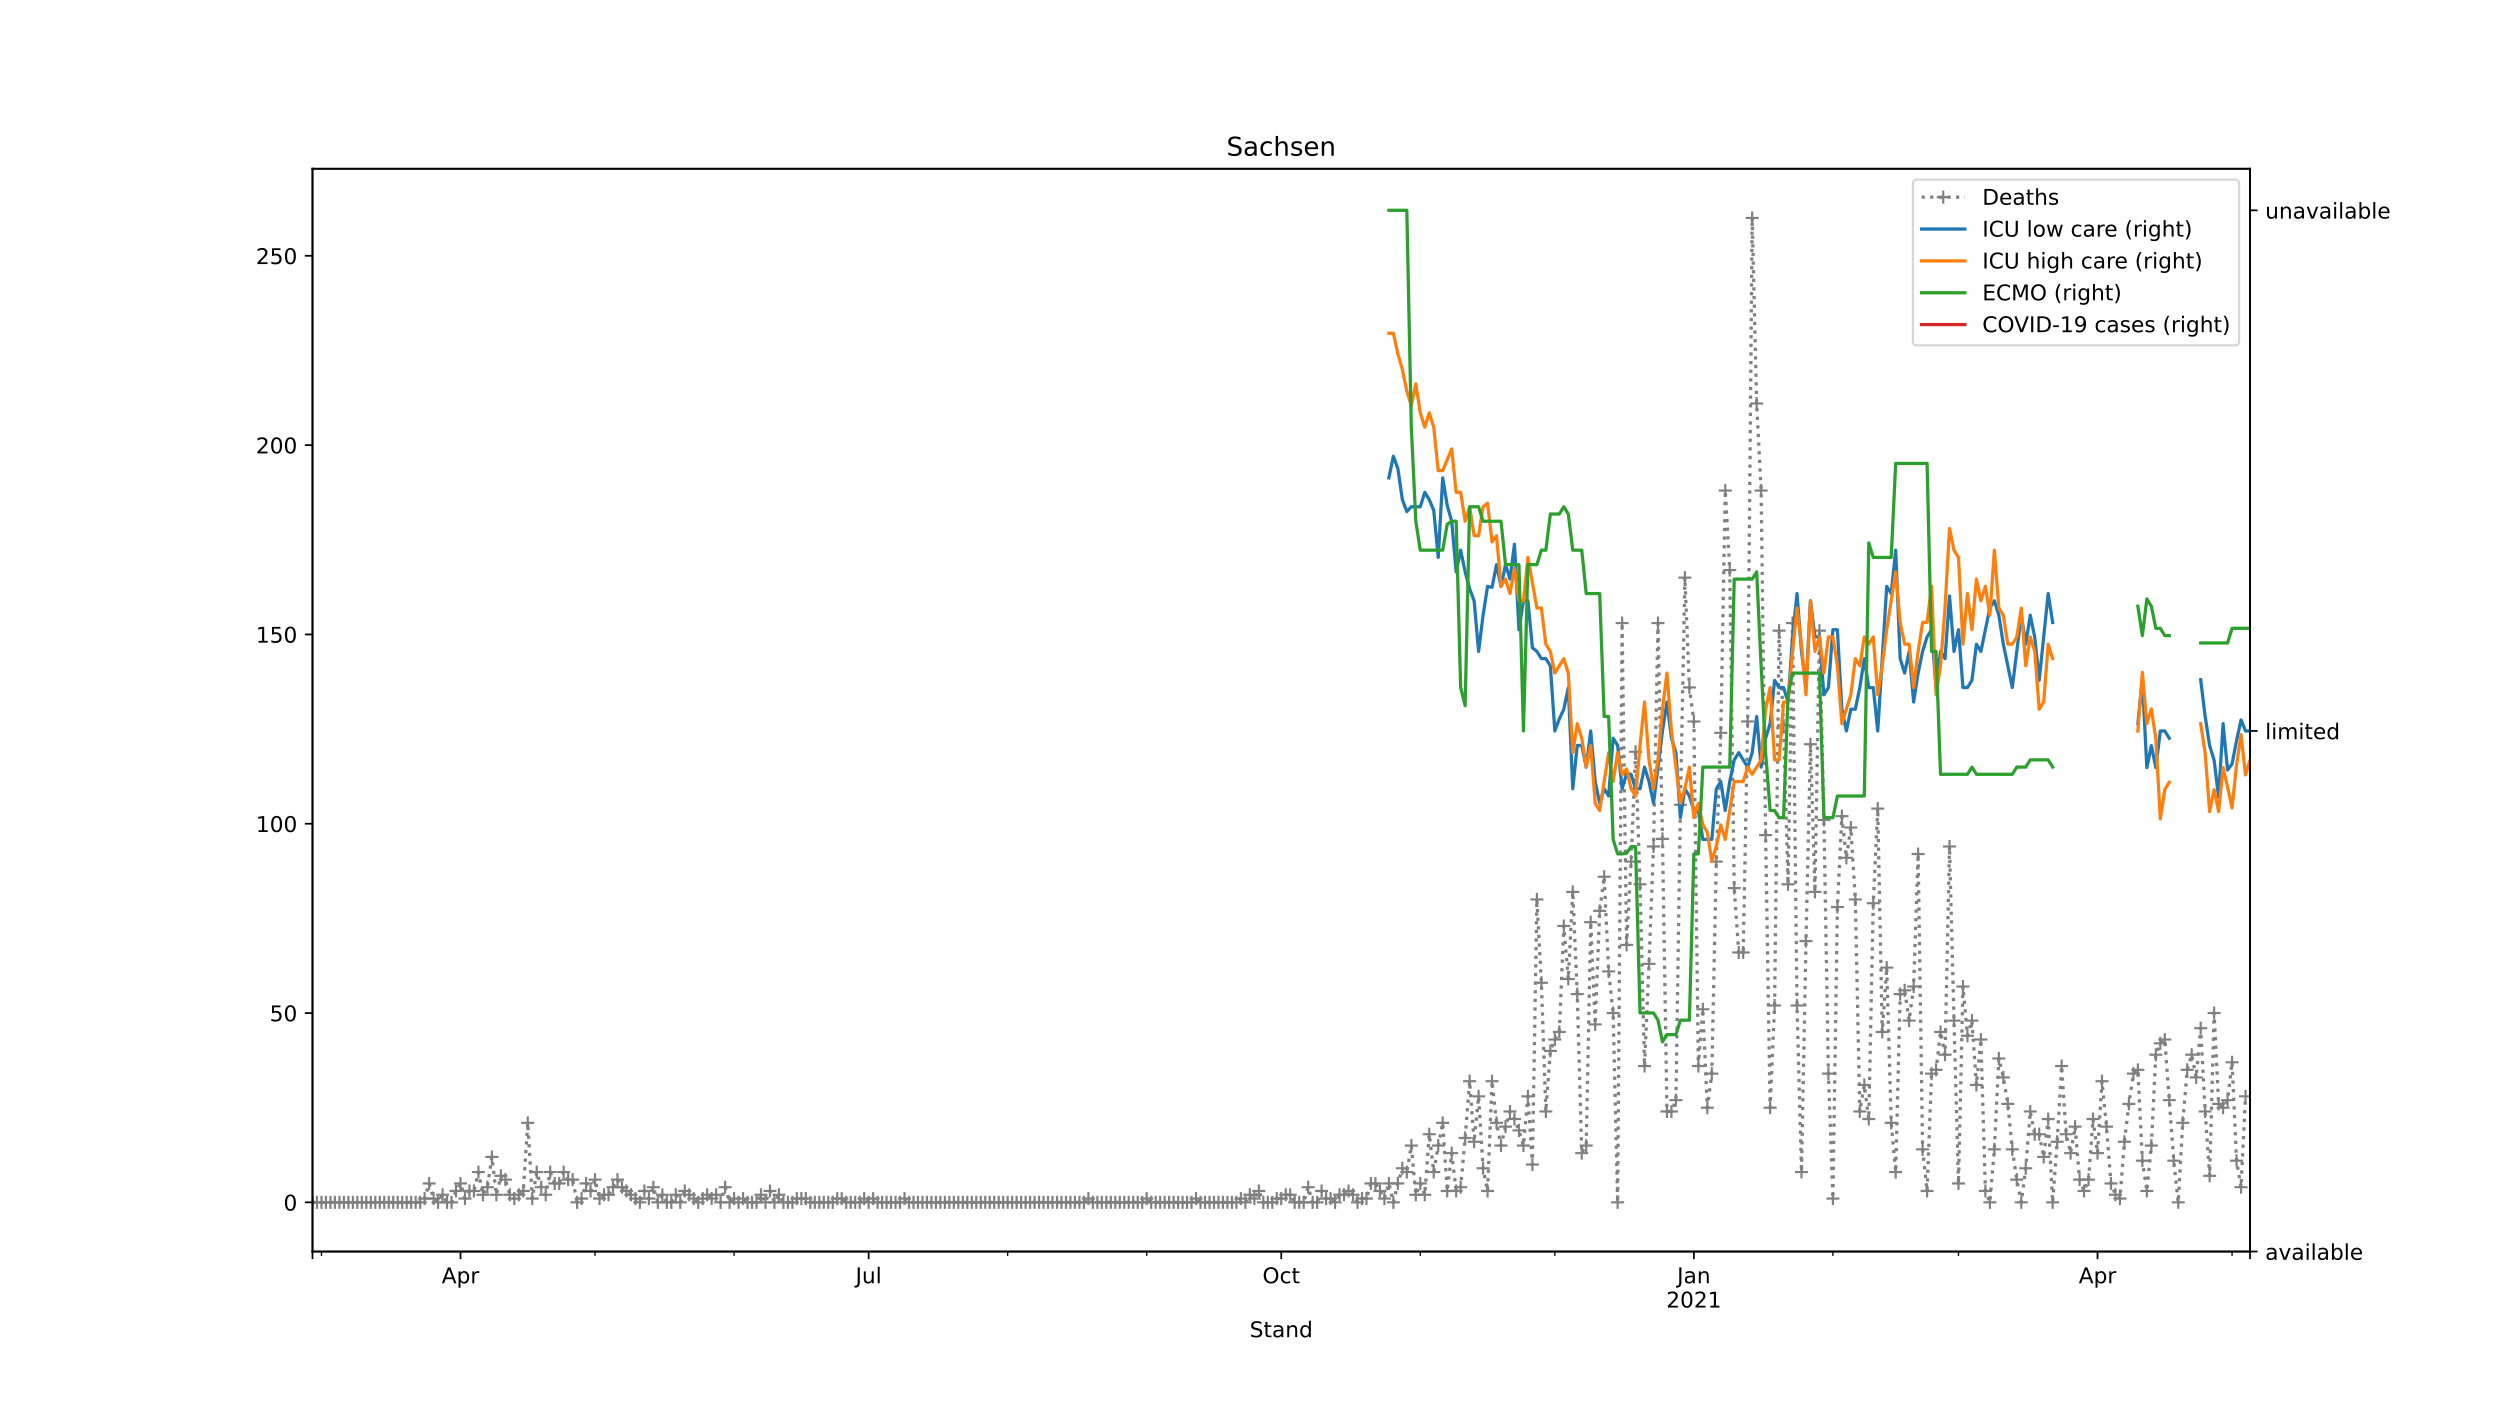 <?xml version="1.0" encoding="utf-8" standalone="no"?>
<!DOCTYPE svg PUBLIC "-//W3C//DTD SVG 1.1//EN"
  "http://www.w3.org/Graphics/SVG/1.1/DTD/svg11.dtd">
<!-- Created with matplotlib (https://matplotlib.org/) -->
<svg height="648pt" version="1.1" viewBox="0 0 1152 648" width="1152pt" xmlns="http://www.w3.org/2000/svg" xmlns:xlink="http://www.w3.org/1999/xlink">
 <defs>
  <style type="text/css">
*{stroke-linecap:butt;stroke-linejoin:round;}
  </style>
 </defs>
 <g id="figure_1">
  <g id="patch_1">
   <path d="M 0 648 
L 1152 648 
L 1152 0 
L 0 0 
z
" style="fill:#ffffff;"/>
  </g>
  <g id="axes_1">
   <g id="patch_2">
    <path d="M 144 576.72 
L 1036.8 576.72 
L 1036.8 77.76 
L 144 77.76 
z
" style="fill:#ffffff;"/>
   </g>
   <g id="matplotlib.axis_1">
    <g id="xtick_1">
     <g id="line2d_1">
      <defs>
       <path d="M 0 0 
L 0 3.5 
" id="m4091680876" style="stroke:#000000;stroke-width:0.8;"/>
      </defs>
      <g>
       <use style="stroke:#000000;stroke-width:0.8;" x="144" xlink:href="#m4091680876" y="576.72"/>
      </g>
     </g>
    </g>
    <g id="xtick_2">
     <g id="line2d_2">
      <g>
       <use style="stroke:#000000;stroke-width:0.8;" x="212.2" xlink:href="#m4091680876" y="576.72"/>
      </g>
     </g>
     <g id="text_1">
      <!-- Apr -->
      <defs>
       <path d="M 34.188 63.188 
L 20.797 26.906 
L 47.609 26.906 
z
M 28.609 72.906 
L 39.797 72.906 
L 67.578 0 
L 57.328 0 
L 50.688 18.703 
L 17.828 18.703 
L 11.188 0 
L 0.781 0 
z
" id="DejaVuSans-65"/>
       <path d="M 18.109 8.203 
L 18.109 -20.797 
L 9.078 -20.797 
L 9.078 54.688 
L 18.109 54.688 
L 18.109 46.391 
Q 20.953 51.266 25.266 53.625 
Q 29.594 56 35.594 56 
Q 45.562 56 51.781 48.094 
Q 58.016 40.188 58.016 27.297 
Q 58.016 14.406 51.781 6.484 
Q 45.562 -1.422 35.594 -1.422 
Q 29.594 -1.422 25.266 0.953 
Q 20.953 3.328 18.109 8.203 
z
M 48.688 27.297 
Q 48.688 37.203 44.609 42.844 
Q 40.531 48.484 33.406 48.484 
Q 26.266 48.484 22.188 42.844 
Q 18.109 37.203 18.109 27.297 
Q 18.109 17.391 22.188 11.75 
Q 26.266 6.109 33.406 6.109 
Q 40.531 6.109 44.609 11.75 
Q 48.688 17.391 48.688 27.297 
z
" id="DejaVuSans-112"/>
       <path d="M 41.109 46.297 
Q 39.594 47.172 37.812 47.578 
Q 36.031 48 33.891 48 
Q 26.266 48 22.188 43.047 
Q 18.109 38.094 18.109 28.812 
L 18.109 0 
L 9.078 0 
L 9.078 54.688 
L 18.109 54.688 
L 18.109 46.188 
Q 20.953 51.172 25.484 53.578 
Q 30.031 56 36.531 56 
Q 37.453 56 38.578 55.875 
Q 39.703 55.766 41.062 55.516 
z
" id="DejaVuSans-114"/>
      </defs>
      <g transform="translate(203.55 591.318)scale(0.1 -0.1)">
       <use xlink:href="#DejaVuSans-65"/>
       <use x="68.408" xlink:href="#DejaVuSans-112"/>
       <use x="131.885" xlink:href="#DejaVuSans-114"/>
      </g>
     </g>
    </g>
    <g id="xtick_3">
     <g id="line2d_3">
      <g>
       <use style="stroke:#000000;stroke-width:0.8;" x="400.267" xlink:href="#m4091680876" y="576.72"/>
      </g>
     </g>
     <g id="text_2">
      <!-- Jul -->
      <defs>
       <path d="M 9.812 72.906 
L 19.672 72.906 
L 19.672 5.078 
Q 19.672 -8.109 14.672 -14.062 
Q 9.672 -20.016 -1.422 -20.016 
L -5.172 -20.016 
L -5.172 -11.719 
L -2.094 -11.719 
Q 4.438 -11.719 7.125 -8.047 
Q 9.812 -4.391 9.812 5.078 
z
" id="DejaVuSans-74"/>
       <path d="M 8.5 21.578 
L 8.5 54.688 
L 17.484 54.688 
L 17.484 21.922 
Q 17.484 14.156 20.5 10.266 
Q 23.531 6.391 29.594 6.391 
Q 36.859 6.391 41.078 11.031 
Q 45.312 15.672 45.312 23.688 
L 45.312 54.688 
L 54.297 54.688 
L 54.297 0 
L 45.312 0 
L 45.312 8.406 
Q 42.047 3.422 37.719 1 
Q 33.406 -1.422 27.688 -1.422 
Q 18.266 -1.422 13.375 4.438 
Q 8.5 10.297 8.5 21.578 
z
M 31.109 56 
z
" id="DejaVuSans-117"/>
       <path d="M 9.422 75.984 
L 18.406 75.984 
L 18.406 0 
L 9.422 0 
z
" id="DejaVuSans-108"/>
      </defs>
      <g transform="translate(394.234 591.318)scale(0.1 -0.1)">
       <use xlink:href="#DejaVuSans-74"/>
       <use x="29.492" xlink:href="#DejaVuSans-117"/>
       <use x="92.871" xlink:href="#DejaVuSans-108"/>
      </g>
     </g>
    </g>
    <g id="xtick_4">
     <g id="line2d_4">
      <g>
       <use style="stroke:#000000;stroke-width:0.8;" x="590.4" xlink:href="#m4091680876" y="576.72"/>
      </g>
     </g>
     <g id="text_3">
      <!-- Oct -->
      <defs>
       <path d="M 39.406 66.219 
Q 28.656 66.219 22.328 58.203 
Q 16.016 50.203 16.016 36.375 
Q 16.016 22.609 22.328 14.594 
Q 28.656 6.594 39.406 6.594 
Q 50.141 6.594 56.422 14.594 
Q 62.703 22.609 62.703 36.375 
Q 62.703 50.203 56.422 58.203 
Q 50.141 66.219 39.406 66.219 
z
M 39.406 74.219 
Q 54.734 74.219 63.906 63.938 
Q 73.094 53.656 73.094 36.375 
Q 73.094 19.141 63.906 8.859 
Q 54.734 -1.422 39.406 -1.422 
Q 24.031 -1.422 14.812 8.828 
Q 5.609 19.094 5.609 36.375 
Q 5.609 53.656 14.812 63.938 
Q 24.031 74.219 39.406 74.219 
z
" id="DejaVuSans-79"/>
       <path d="M 48.781 52.594 
L 48.781 44.188 
Q 44.969 46.297 41.141 47.344 
Q 37.312 48.391 33.406 48.391 
Q 24.656 48.391 19.812 42.844 
Q 14.984 37.312 14.984 27.297 
Q 14.984 17.281 19.812 11.734 
Q 24.656 6.203 33.406 6.203 
Q 37.312 6.203 41.141 7.25 
Q 44.969 8.297 48.781 10.406 
L 48.781 2.094 
Q 45.016 0.344 40.984 -0.531 
Q 36.969 -1.422 32.422 -1.422 
Q 20.062 -1.422 12.781 6.344 
Q 5.516 14.109 5.516 27.297 
Q 5.516 40.672 12.859 48.328 
Q 20.219 56 33.016 56 
Q 37.156 56 41.109 55.141 
Q 45.062 54.297 48.781 52.594 
z
" id="DejaVuSans-99"/>
       <path d="M 18.312 70.219 
L 18.312 54.688 
L 36.812 54.688 
L 36.812 47.703 
L 18.312 47.703 
L 18.312 18.016 
Q 18.312 11.328 20.141 9.422 
Q 21.969 7.516 27.594 7.516 
L 36.812 7.516 
L 36.812 0 
L 27.594 0 
Q 17.188 0 13.234 3.875 
Q 9.281 7.766 9.281 18.016 
L 9.281 47.703 
L 2.688 47.703 
L 2.688 54.688 
L 9.281 54.688 
L 9.281 70.219 
z
" id="DejaVuSans-116"/>
      </defs>
      <g transform="translate(581.755 591.318)scale(0.1 -0.1)">
       <use xlink:href="#DejaVuSans-79"/>
       <use x="78.711" xlink:href="#DejaVuSans-99"/>
       <use x="133.691" xlink:href="#DejaVuSans-116"/>
      </g>
     </g>
    </g>
    <g id="xtick_5">
     <g id="line2d_5">
      <g>
       <use style="stroke:#000000;stroke-width:0.8;" x="780.533" xlink:href="#m4091680876" y="576.72"/>
      </g>
     </g>
     <g id="text_4">
      <!-- Jan -->
      <defs>
       <path d="M 34.281 27.484 
Q 23.391 27.484 19.188 25 
Q 14.984 22.516 14.984 16.5 
Q 14.984 11.719 18.141 8.906 
Q 21.297 6.109 26.703 6.109 
Q 34.188 6.109 38.703 11.406 
Q 43.219 16.703 43.219 25.484 
L 43.219 27.484 
z
M 52.203 31.203 
L 52.203 0 
L 43.219 0 
L 43.219 8.297 
Q 40.141 3.328 35.547 0.953 
Q 30.953 -1.422 24.312 -1.422 
Q 15.922 -1.422 10.953 3.297 
Q 6 8.016 6 15.922 
Q 6 25.141 12.172 29.828 
Q 18.359 34.516 30.609 34.516 
L 43.219 34.516 
L 43.219 35.406 
Q 43.219 41.609 39.141 45 
Q 35.062 48.391 27.688 48.391 
Q 23 48.391 18.547 47.266 
Q 14.109 46.141 10.016 43.891 
L 10.016 52.203 
Q 14.938 54.109 19.578 55.047 
Q 24.219 56 28.609 56 
Q 40.484 56 46.344 49.844 
Q 52.203 43.703 52.203 31.203 
z
" id="DejaVuSans-97"/>
       <path d="M 54.891 33.016 
L 54.891 0 
L 45.906 0 
L 45.906 32.719 
Q 45.906 40.484 42.875 44.328 
Q 39.844 48.188 33.797 48.188 
Q 26.516 48.188 22.312 43.547 
Q 18.109 38.922 18.109 30.906 
L 18.109 0 
L 9.078 0 
L 9.078 54.688 
L 18.109 54.688 
L 18.109 46.188 
Q 21.344 51.125 25.703 53.562 
Q 30.078 56 35.797 56 
Q 45.219 56 50.047 50.172 
Q 54.891 44.344 54.891 33.016 
z
" id="DejaVuSans-110"/>
      </defs>
      <g transform="translate(772.826 591.318)scale(0.1 -0.1)">
       <use xlink:href="#DejaVuSans-74"/>
       <use x="29.492" xlink:href="#DejaVuSans-97"/>
       <use x="90.771" xlink:href="#DejaVuSans-110"/>
      </g>
      <!-- 2021 -->
      <defs>
       <path d="M 19.188 8.297 
L 53.609 8.297 
L 53.609 0 
L 7.328 0 
L 7.328 8.297 
Q 12.938 14.109 22.625 23.891 
Q 32.328 33.688 34.812 36.531 
Q 39.547 41.844 41.422 45.531 
Q 43.312 49.219 43.312 52.781 
Q 43.312 58.594 39.234 62.25 
Q 35.156 65.922 28.609 65.922 
Q 23.969 65.922 18.812 64.312 
Q 13.672 62.703 7.812 59.422 
L 7.812 69.391 
Q 13.766 71.781 18.938 73 
Q 24.125 74.219 28.422 74.219 
Q 39.75 74.219 46.484 68.547 
Q 53.219 62.891 53.219 53.422 
Q 53.219 48.922 51.531 44.891 
Q 49.859 40.875 45.406 35.406 
Q 44.188 33.984 37.641 27.219 
Q 31.109 20.453 19.188 8.297 
z
" id="DejaVuSans-50"/>
       <path d="M 31.781 66.406 
Q 24.172 66.406 20.328 58.906 
Q 16.5 51.422 16.5 36.375 
Q 16.5 21.391 20.328 13.891 
Q 24.172 6.391 31.781 6.391 
Q 39.453 6.391 43.281 13.891 
Q 47.125 21.391 47.125 36.375 
Q 47.125 51.422 43.281 58.906 
Q 39.453 66.406 31.781 66.406 
z
M 31.781 74.219 
Q 44.047 74.219 50.516 64.516 
Q 56.984 54.828 56.984 36.375 
Q 56.984 17.969 50.516 8.266 
Q 44.047 -1.422 31.781 -1.422 
Q 19.531 -1.422 13.062 8.266 
Q 6.594 17.969 6.594 36.375 
Q 6.594 54.828 13.062 64.516 
Q 19.531 74.219 31.781 74.219 
z
" id="DejaVuSans-48"/>
       <path d="M 12.406 8.297 
L 28.516 8.297 
L 28.516 63.922 
L 10.984 60.406 
L 10.984 69.391 
L 28.422 72.906 
L 38.281 72.906 
L 38.281 8.297 
L 54.391 8.297 
L 54.391 0 
L 12.406 0 
z
" id="DejaVuSans-49"/>
      </defs>
      <g transform="translate(767.808 602.516)scale(0.1 -0.1)">
       <use xlink:href="#DejaVuSans-50"/>
       <use x="63.623" xlink:href="#DejaVuSans-48"/>
       <use x="127.246" xlink:href="#DejaVuSans-50"/>
       <use x="190.869" xlink:href="#DejaVuSans-49"/>
      </g>
     </g>
    </g>
    <g id="xtick_6">
     <g id="line2d_6">
      <g>
       <use style="stroke:#000000;stroke-width:0.8;" x="966.533" xlink:href="#m4091680876" y="576.72"/>
      </g>
     </g>
     <g id="text_5">
      <!-- Apr -->
      <g transform="translate(957.883 591.318)scale(0.1 -0.1)">
       <use xlink:href="#DejaVuSans-65"/>
       <use x="68.408" xlink:href="#DejaVuSans-112"/>
       <use x="131.885" xlink:href="#DejaVuSans-114"/>
      </g>
     </g>
    </g>
    <g id="xtick_7">
     <g id="line2d_7">
      <g>
       <use style="stroke:#000000;stroke-width:0.8;" x="1036.8" xlink:href="#m4091680876" y="576.72"/>
      </g>
     </g>
    </g>
    <g id="xtick_8">
     <g id="line2d_8">
      <defs>
       <path d="M 0 0 
L 0 2 
" id="m4a962a8427" style="stroke:#000000;stroke-width:0.6;"/>
      </defs>
      <g>
       <use style="stroke:#000000;stroke-width:0.6;" x="148.133" xlink:href="#m4a962a8427" y="576.72"/>
      </g>
     </g>
    </g>
    <g id="xtick_9">
     <g id="line2d_9">
      <g>
       <use style="stroke:#000000;stroke-width:0.6;" x="274.2" xlink:href="#m4a962a8427" y="576.72"/>
      </g>
     </g>
    </g>
    <g id="xtick_10">
     <g id="line2d_10">
      <g>
       <use style="stroke:#000000;stroke-width:0.6;" x="338.267" xlink:href="#m4a962a8427" y="576.72"/>
      </g>
     </g>
    </g>
    <g id="xtick_11">
     <g id="line2d_11">
      <g>
       <use style="stroke:#000000;stroke-width:0.6;" x="464.333" xlink:href="#m4a962a8427" y="576.72"/>
      </g>
     </g>
    </g>
    <g id="xtick_12">
     <g id="line2d_12">
      <g>
       <use style="stroke:#000000;stroke-width:0.6;" x="528.4" xlink:href="#m4a962a8427" y="576.72"/>
      </g>
     </g>
    </g>
    <g id="xtick_13">
     <g id="line2d_13">
      <g>
       <use style="stroke:#000000;stroke-width:0.6;" x="654.467" xlink:href="#m4a962a8427" y="576.72"/>
      </g>
     </g>
    </g>
    <g id="xtick_14">
     <g id="line2d_14">
      <g>
       <use style="stroke:#000000;stroke-width:0.6;" x="716.467" xlink:href="#m4a962a8427" y="576.72"/>
      </g>
     </g>
    </g>
    <g id="xtick_15">
     <g id="line2d_15">
      <g>
       <use style="stroke:#000000;stroke-width:0.6;" x="844.6" xlink:href="#m4a962a8427" y="576.72"/>
      </g>
     </g>
    </g>
    <g id="xtick_16">
     <g id="line2d_16">
      <g>
       <use style="stroke:#000000;stroke-width:0.6;" x="902.467" xlink:href="#m4a962a8427" y="576.72"/>
      </g>
     </g>
    </g>
    <g id="xtick_17">
     <g id="line2d_17">
      <g>
       <use style="stroke:#000000;stroke-width:0.6;" x="1028.533" xlink:href="#m4a962a8427" y="576.72"/>
      </g>
     </g>
    </g>
    <g id="text_6">
     <!-- Stand -->
     <defs>
      <path d="M 53.516 70.516 
L 53.516 60.891 
Q 47.906 63.578 42.922 64.891 
Q 37.938 66.219 33.297 66.219 
Q 25.25 66.219 20.875 63.094 
Q 16.5 59.969 16.5 54.203 
Q 16.5 49.359 19.406 46.891 
Q 22.312 44.438 30.422 42.922 
L 36.375 41.703 
Q 47.406 39.594 52.656 34.297 
Q 57.906 29 57.906 20.125 
Q 57.906 9.516 50.797 4.047 
Q 43.703 -1.422 29.984 -1.422 
Q 24.812 -1.422 18.969 -0.25 
Q 13.141 0.922 6.891 3.219 
L 6.891 13.375 
Q 12.891 10.016 18.656 8.297 
Q 24.422 6.594 29.984 6.594 
Q 38.422 6.594 43.016 9.906 
Q 47.609 13.234 47.609 19.391 
Q 47.609 24.75 44.312 27.781 
Q 41.016 30.812 33.5 32.328 
L 27.484 33.5 
Q 16.453 35.688 11.516 40.375 
Q 6.594 45.062 6.594 53.422 
Q 6.594 63.094 13.406 68.656 
Q 20.219 74.219 32.172 74.219 
Q 37.312 74.219 42.625 73.281 
Q 47.953 72.359 53.516 70.516 
z
" id="DejaVuSans-83"/>
      <path d="M 45.406 46.391 
L 45.406 75.984 
L 54.391 75.984 
L 54.391 0 
L 45.406 0 
L 45.406 8.203 
Q 42.578 3.328 38.25 0.953 
Q 33.938 -1.422 27.875 -1.422 
Q 17.969 -1.422 11.734 6.484 
Q 5.516 14.406 5.516 27.297 
Q 5.516 40.188 11.734 48.094 
Q 17.969 56 27.875 56 
Q 33.938 56 38.25 53.625 
Q 42.578 51.266 45.406 46.391 
z
M 14.797 27.297 
Q 14.797 17.391 18.875 11.75 
Q 22.953 6.109 30.078 6.109 
Q 37.203 6.109 41.297 11.75 
Q 45.406 17.391 45.406 27.297 
Q 45.406 37.203 41.297 42.844 
Q 37.203 48.484 30.078 48.484 
Q 22.953 48.484 18.875 42.844 
Q 14.797 37.203 14.797 27.297 
z
" id="DejaVuSans-100"/>
     </defs>
     <g transform="translate(575.859 616.194)scale(0.1 -0.1)">
      <use xlink:href="#DejaVuSans-83"/>
      <use x="63.477" xlink:href="#DejaVuSans-116"/>
      <use x="102.686" xlink:href="#DejaVuSans-97"/>
      <use x="163.965" xlink:href="#DejaVuSans-110"/>
      <use x="227.344" xlink:href="#DejaVuSans-100"/>
     </g>
    </g>
   </g>
   <g id="matplotlib.axis_2">
    <g id="ytick_1">
     <g id="line2d_18">
      <defs>
       <path d="M 0 0 
L -3.5 0 
" id="maefa0cca3e" style="stroke:#000000;stroke-width:0.8;"/>
      </defs>
      <g>
       <use style="stroke:#000000;stroke-width:0.8;" x="144" xlink:href="#maefa0cca3e" y="554.04"/>
      </g>
     </g>
     <g id="text_7">
      <!-- 0 -->
      <g transform="translate(130.637 557.839)scale(0.1 -0.1)">
       <use xlink:href="#DejaVuSans-48"/>
      </g>
     </g>
    </g>
    <g id="ytick_2">
     <g id="line2d_19">
      <g>
       <use style="stroke:#000000;stroke-width:0.8;" x="144" xlink:href="#maefa0cca3e" y="466.809"/>
      </g>
     </g>
     <g id="text_8">
      <!-- 50 -->
      <defs>
       <path d="M 10.797 72.906 
L 49.516 72.906 
L 49.516 64.594 
L 19.828 64.594 
L 19.828 46.734 
Q 21.969 47.469 24.109 47.828 
Q 26.266 48.188 28.422 48.188 
Q 40.625 48.188 47.75 41.5 
Q 54.891 34.812 54.891 23.391 
Q 54.891 11.625 47.562 5.094 
Q 40.234 -1.422 26.906 -1.422 
Q 22.312 -1.422 17.547 -0.641 
Q 12.797 0.141 7.719 1.703 
L 7.719 11.625 
Q 12.109 9.234 16.797 8.062 
Q 21.484 6.891 26.703 6.891 
Q 35.156 6.891 40.078 11.328 
Q 45.016 15.766 45.016 23.391 
Q 45.016 31 40.078 35.438 
Q 35.156 39.891 26.703 39.891 
Q 22.75 39.891 18.812 39.016 
Q 14.891 38.141 10.797 36.281 
z
" id="DejaVuSans-53"/>
      </defs>
      <g transform="translate(124.275 470.608)scale(0.1 -0.1)">
       <use xlink:href="#DejaVuSans-53"/>
       <use x="63.623" xlink:href="#DejaVuSans-48"/>
      </g>
     </g>
    </g>
    <g id="ytick_3">
     <g id="line2d_20">
      <g>
       <use style="stroke:#000000;stroke-width:0.8;" x="144" xlink:href="#maefa0cca3e" y="379.578"/>
      </g>
     </g>
     <g id="text_9">
      <!-- 100 -->
      <g transform="translate(117.912 383.378)scale(0.1 -0.1)">
       <use xlink:href="#DejaVuSans-49"/>
       <use x="63.623" xlink:href="#DejaVuSans-48"/>
       <use x="127.246" xlink:href="#DejaVuSans-48"/>
      </g>
     </g>
    </g>
    <g id="ytick_4">
     <g id="line2d_21">
      <g>
       <use style="stroke:#000000;stroke-width:0.8;" x="144" xlink:href="#maefa0cca3e" y="292.348"/>
      </g>
     </g>
     <g id="text_10">
      <!-- 150 -->
      <g transform="translate(117.912 296.147)scale(0.1 -0.1)">
       <use xlink:href="#DejaVuSans-49"/>
       <use x="63.623" xlink:href="#DejaVuSans-53"/>
       <use x="127.246" xlink:href="#DejaVuSans-48"/>
      </g>
     </g>
    </g>
    <g id="ytick_5">
     <g id="line2d_22">
      <g>
       <use style="stroke:#000000;stroke-width:0.8;" x="144" xlink:href="#maefa0cca3e" y="205.117"/>
      </g>
     </g>
     <g id="text_11">
      <!-- 200 -->
      <g transform="translate(117.912 208.916)scale(0.1 -0.1)">
       <use xlink:href="#DejaVuSans-50"/>
       <use x="63.623" xlink:href="#DejaVuSans-48"/>
       <use x="127.246" xlink:href="#DejaVuSans-48"/>
      </g>
     </g>
    </g>
    <g id="ytick_6">
     <g id="line2d_23">
      <g>
       <use style="stroke:#000000;stroke-width:0.8;" x="144" xlink:href="#maefa0cca3e" y="117.886"/>
      </g>
     </g>
     <g id="text_12">
      <!-- 250 -->
      <g transform="translate(117.912 121.685)scale(0.1 -0.1)">
       <use xlink:href="#DejaVuSans-50"/>
       <use x="63.623" xlink:href="#DejaVuSans-53"/>
       <use x="127.246" xlink:href="#DejaVuSans-48"/>
      </g>
     </g>
    </g>
   </g>
   <g id="line2d_24">
    <path clip-path="url(#pc922d3c068)" d="M 144 554.04 
L 193.6 554.04 
L 195.667 552.295 
L 197.733 545.317 
L 199.8 552.295 
L 201.867 554.04 
L 203.933 550.551 
L 206 554.04 
L 208.067 554.04 
L 210.133 548.806 
L 212.2 545.317 
L 214.267 552.295 
L 216.333 548.806 
L 218.4 548.806 
L 220.467 540.083 
L 222.533 550.551 
L 224.6 547.062 
L 226.667 533.105 
L 228.733 550.551 
L 230.8 541.828 
L 232.867 543.572 
L 234.933 550.551 
L 237 552.295 
L 241.133 548.806 
L 243.2 517.403 
L 245.267 552.295 
L 247.333 540.083 
L 249.4 547.062 
L 251.467 550.551 
L 253.533 540.083 
L 255.6 545.317 
L 257.667 545.317 
L 259.733 540.083 
L 261.8 543.572 
L 263.867 543.572 
L 265.933 554.04 
L 268 552.295 
L 270.067 545.317 
L 272.133 548.806 
L 274.2 543.572 
L 276.267 552.295 
L 278.333 550.551 
L 280.4 550.551 
L 284.533 543.572 
L 286.6 547.062 
L 294.867 554.04 
L 296.933 548.806 
L 299 552.295 
L 301.067 547.062 
L 303.133 554.04 
L 305.2 550.551 
L 307.267 554.04 
L 309.333 554.04 
L 311.4 550.551 
L 313.467 554.04 
L 315.533 548.806 
L 321.733 554.04 
L 325.867 550.551 
L 327.933 552.295 
L 330 550.551 
L 332.067 554.04 
L 334.133 547.062 
L 336.2 554.04 
L 338.267 552.295 
L 340.333 554.04 
L 342.4 552.295 
L 344.467 554.04 
L 348.6 554.04 
L 350.667 550.551 
L 352.733 554.04 
L 354.8 548.806 
L 356.867 554.04 
L 358.933 550.551 
L 361 554.04 
L 365.133 554.04 
L 367.2 552.295 
L 371.333 552.295 
L 373.4 554.04 
L 383.733 554.04 
L 385.8 552.295 
L 387.867 552.295 
L 389.933 554.04 
L 396.133 554.04 
L 398.2 552.295 
L 400.267 554.04 
L 402.333 552.295 
L 404.4 554.04 
L 414.733 554.04 
L 416.8 552.295 
L 418.867 554.04 
L 499.467 554.04 
L 501.533 552.295 
L 503.6 554.04 
L 526.333 554.04 
L 528.4 552.295 
L 530.467 554.04 
L 549.067 554.04 
L 551.133 552.295 
L 553.2 554.04 
L 569.733 554.04 
L 571.8 552.295 
L 573.867 554.04 
L 575.933 550.551 
L 578 552.295 
L 580.067 548.806 
L 582.133 554.04 
L 586.267 554.04 
L 588.333 552.295 
L 590.4 552.295 
L 592.467 550.551 
L 594.533 550.551 
L 596.6 554.04 
L 600.733 554.04 
L 602.8 547.062 
L 604.867 554.04 
L 606.933 554.04 
L 609 548.806 
L 611.067 552.295 
L 613.133 552.295 
L 615.2 554.04 
L 617.267 550.551 
L 619.333 550.551 
L 621.4 548.806 
L 623.467 550.551 
L 625.533 554.04 
L 627.6 552.295 
L 629.667 552.295 
L 631.733 545.317 
L 633.8 545.317 
L 637.933 552.295 
L 640 545.317 
L 642.067 554.04 
L 644.133 545.317 
L 646.2 538.338 
L 648.267 540.083 
L 650.333 527.871 
L 652.4 550.551 
L 654.467 545.317 
L 656.533 550.551 
L 658.6 522.637 
L 660.667 540.083 
L 662.733 527.871 
L 664.8 517.403 
L 666.867 548.806 
L 668.933 531.36 
L 671 548.806 
L 673.067 547.062 
L 675.133 524.382 
L 677.2 498.212 
L 679.267 526.126 
L 681.333 505.191 
L 683.4 538.338 
L 685.467 548.806 
L 687.533 498.212 
L 689.6 517.403 
L 691.667 527.871 
L 693.733 519.148 
L 695.8 512.169 
L 697.867 515.658 
L 699.933 520.892 
L 702 527.871 
L 704.067 505.191 
L 706.133 536.594 
L 708.2 414.471 
L 710.267 452.852 
L 712.333 512.169 
L 714.4 484.255 
L 716.467 479.022 
L 718.533 475.532 
L 720.6 426.683 
L 722.667 451.108 
L 724.733 410.982 
L 726.8 458.086 
L 728.867 531.36 
L 730.933 527.871 
L 733 424.938 
L 735.067 472.043 
L 737.133 419.705 
L 739.2 404.003 
L 741.267 447.618 
L 743.333 466.809 
L 745.4 554.04 
L 747.467 287.114 
L 749.533 435.406 
L 751.6 397.025 
L 753.667 346.431 
L 755.733 407.492 
L 757.8 491.234 
L 759.867 444.129 
L 761.933 390.046 
L 764 287.114 
L 766.067 386.557 
L 768.133 512.169 
L 770.2 512.169 
L 772.267 506.935 
L 774.333 370.855 
L 776.4 266.178 
L 778.467 316.772 
L 780.533 332.474 
L 782.6 491.234 
L 784.667 465.065 
L 786.733 510.425 
L 788.8 494.723 
L 790.867 397.025 
L 792.933 337.708 
L 795 226.052 
L 797.067 262.689 
L 799.133 409.237 
L 801.2 438.895 
L 803.267 438.895 
L 805.333 332.474 
L 807.4 100.44 
L 809.467 185.926 
L 811.533 226.052 
L 813.6 384.812 
L 815.667 510.425 
L 817.733 463.32 
L 819.8 290.603 
L 821.867 334.218 
L 823.933 407.492 
L 826 287.114 
L 828.067 463.32 
L 830.133 540.083 
L 832.2 433.662 
L 834.267 342.942 
L 836.333 410.982 
L 838.4 290.603 
L 840.467 377.834 
L 842.533 494.723 
L 844.6 552.295 
L 846.667 417.96 
L 848.733 376.089 
L 850.8 395.28 
L 852.867 381.323 
L 854.933 414.471 
L 857 512.169 
L 859.067 499.957 
L 861.133 515.658 
L 863.2 416.215 
L 865.267 372.6 
L 867.333 475.532 
L 869.4 445.874 
L 871.467 517.403 
L 873.533 540.083 
L 875.6 458.086 
L 877.667 456.342 
L 879.733 470.298 
L 881.8 454.597 
L 883.867 393.535 
L 885.933 529.615 
L 888 548.806 
L 890.067 494.723 
L 892.133 492.978 
L 894.2 475.532 
L 896.267 486 
L 898.333 390.046 
L 900.4 470.298 
L 902.467 545.317 
L 904.533 454.597 
L 906.6 477.277 
L 908.667 470.298 
L 910.733 499.957 
L 912.8 479.022 
L 914.867 548.806 
L 916.933 554.04 
L 919 529.615 
L 921.067 487.745 
L 923.133 496.468 
L 925.2 508.68 
L 927.267 529.615 
L 929.333 543.572 
L 931.4 554.04 
L 933.467 538.338 
L 935.533 512.169 
L 937.6 522.637 
L 939.667 522.637 
L 941.733 533.105 
L 943.8 515.658 
L 945.867 554.04 
L 947.933 526.126 
L 950 491.234 
L 952.067 522.637 
L 954.133 531.36 
L 956.2 519.148 
L 958.267 543.572 
L 960.333 548.806 
L 962.4 543.572 
L 964.467 515.658 
L 966.533 531.36 
L 968.6 498.212 
L 970.667 519.148 
L 972.733 545.317 
L 974.8 550.551 
L 976.867 552.295 
L 978.933 526.126 
L 981 508.68 
L 983.067 494.723 
L 985.133 492.978 
L 987.2 534.849 
L 989.267 548.806 
L 991.333 527.871 
L 993.4 486 
L 995.467 480.766 
L 997.533 479.022 
L 1001.667 534.849 
L 1003.733 554.04 
L 1005.8 517.403 
L 1007.867 492.978 
L 1009.933 486 
L 1012 496.468 
L 1014.067 473.788 
L 1016.133 512.169 
L 1018.2 541.828 
L 1020.267 466.809 
L 1022.333 508.68 
L 1024.4 510.425 
L 1026.467 506.935 
L 1028.533 489.489 
L 1030.6 534.849 
L 1032.667 547.062 
L 1034.733 505.191 
L 1034.733 505.191 
" style="fill:none;stroke:#808080;stroke-dasharray:1.5,2.475;stroke-dashoffset:0;stroke-width:1.5;"/>
    <defs>
     <path d="M -3 0 
L 3 0 
M 0 3 
L 0 -3 
" id="m6a6952fe89" style="stroke:#808080;"/>
    </defs>
    <g clip-path="url(#pc922d3c068)">
     <use style="fill:#808080;stroke:#808080;" x="144" xlink:href="#m6a6952fe89" y="554.04"/>
     <use style="fill:#808080;stroke:#808080;" x="146.067" xlink:href="#m6a6952fe89" y="554.04"/>
     <use style="fill:#808080;stroke:#808080;" x="148.133" xlink:href="#m6a6952fe89" y="554.04"/>
     <use style="fill:#808080;stroke:#808080;" x="150.2" xlink:href="#m6a6952fe89" y="554.04"/>
     <use style="fill:#808080;stroke:#808080;" x="152.267" xlink:href="#m6a6952fe89" y="554.04"/>
     <use style="fill:#808080;stroke:#808080;" x="154.333" xlink:href="#m6a6952fe89" y="554.04"/>
     <use style="fill:#808080;stroke:#808080;" x="156.4" xlink:href="#m6a6952fe89" y="554.04"/>
     <use style="fill:#808080;stroke:#808080;" x="158.467" xlink:href="#m6a6952fe89" y="554.04"/>
     <use style="fill:#808080;stroke:#808080;" x="160.533" xlink:href="#m6a6952fe89" y="554.04"/>
     <use style="fill:#808080;stroke:#808080;" x="162.6" xlink:href="#m6a6952fe89" y="554.04"/>
     <use style="fill:#808080;stroke:#808080;" x="164.667" xlink:href="#m6a6952fe89" y="554.04"/>
     <use style="fill:#808080;stroke:#808080;" x="166.733" xlink:href="#m6a6952fe89" y="554.04"/>
     <use style="fill:#808080;stroke:#808080;" x="168.8" xlink:href="#m6a6952fe89" y="554.04"/>
     <use style="fill:#808080;stroke:#808080;" x="170.867" xlink:href="#m6a6952fe89" y="554.04"/>
     <use style="fill:#808080;stroke:#808080;" x="172.933" xlink:href="#m6a6952fe89" y="554.04"/>
     <use style="fill:#808080;stroke:#808080;" x="175" xlink:href="#m6a6952fe89" y="554.04"/>
     <use style="fill:#808080;stroke:#808080;" x="177.067" xlink:href="#m6a6952fe89" y="554.04"/>
     <use style="fill:#808080;stroke:#808080;" x="179.133" xlink:href="#m6a6952fe89" y="554.04"/>
     <use style="fill:#808080;stroke:#808080;" x="181.2" xlink:href="#m6a6952fe89" y="554.04"/>
     <use style="fill:#808080;stroke:#808080;" x="183.267" xlink:href="#m6a6952fe89" y="554.04"/>
     <use style="fill:#808080;stroke:#808080;" x="185.333" xlink:href="#m6a6952fe89" y="554.04"/>
     <use style="fill:#808080;stroke:#808080;" x="187.4" xlink:href="#m6a6952fe89" y="554.04"/>
     <use style="fill:#808080;stroke:#808080;" x="189.467" xlink:href="#m6a6952fe89" y="554.04"/>
     <use style="fill:#808080;stroke:#808080;" x="191.533" xlink:href="#m6a6952fe89" y="554.04"/>
     <use style="fill:#808080;stroke:#808080;" x="193.6" xlink:href="#m6a6952fe89" y="554.04"/>
     <use style="fill:#808080;stroke:#808080;" x="195.667" xlink:href="#m6a6952fe89" y="552.295"/>
     <use style="fill:#808080;stroke:#808080;" x="197.733" xlink:href="#m6a6952fe89" y="545.317"/>
     <use style="fill:#808080;stroke:#808080;" x="199.8" xlink:href="#m6a6952fe89" y="552.295"/>
     <use style="fill:#808080;stroke:#808080;" x="201.867" xlink:href="#m6a6952fe89" y="554.04"/>
     <use style="fill:#808080;stroke:#808080;" x="203.933" xlink:href="#m6a6952fe89" y="550.551"/>
     <use style="fill:#808080;stroke:#808080;" x="206" xlink:href="#m6a6952fe89" y="554.04"/>
     <use style="fill:#808080;stroke:#808080;" x="208.067" xlink:href="#m6a6952fe89" y="554.04"/>
     <use style="fill:#808080;stroke:#808080;" x="210.133" xlink:href="#m6a6952fe89" y="548.806"/>
     <use style="fill:#808080;stroke:#808080;" x="212.2" xlink:href="#m6a6952fe89" y="545.317"/>
     <use style="fill:#808080;stroke:#808080;" x="214.267" xlink:href="#m6a6952fe89" y="552.295"/>
     <use style="fill:#808080;stroke:#808080;" x="216.333" xlink:href="#m6a6952fe89" y="548.806"/>
     <use style="fill:#808080;stroke:#808080;" x="218.4" xlink:href="#m6a6952fe89" y="548.806"/>
     <use style="fill:#808080;stroke:#808080;" x="220.467" xlink:href="#m6a6952fe89" y="540.083"/>
     <use style="fill:#808080;stroke:#808080;" x="222.533" xlink:href="#m6a6952fe89" y="550.551"/>
     <use style="fill:#808080;stroke:#808080;" x="224.6" xlink:href="#m6a6952fe89" y="547.062"/>
     <use style="fill:#808080;stroke:#808080;" x="226.667" xlink:href="#m6a6952fe89" y="533.105"/>
     <use style="fill:#808080;stroke:#808080;" x="228.733" xlink:href="#m6a6952fe89" y="550.551"/>
     <use style="fill:#808080;stroke:#808080;" x="230.8" xlink:href="#m6a6952fe89" y="541.828"/>
     <use style="fill:#808080;stroke:#808080;" x="232.867" xlink:href="#m6a6952fe89" y="543.572"/>
     <use style="fill:#808080;stroke:#808080;" x="234.933" xlink:href="#m6a6952fe89" y="550.551"/>
     <use style="fill:#808080;stroke:#808080;" x="237" xlink:href="#m6a6952fe89" y="552.295"/>
     <use style="fill:#808080;stroke:#808080;" x="239.067" xlink:href="#m6a6952fe89" y="550.551"/>
     <use style="fill:#808080;stroke:#808080;" x="241.133" xlink:href="#m6a6952fe89" y="548.806"/>
     <use style="fill:#808080;stroke:#808080;" x="243.2" xlink:href="#m6a6952fe89" y="517.403"/>
     <use style="fill:#808080;stroke:#808080;" x="245.267" xlink:href="#m6a6952fe89" y="552.295"/>
     <use style="fill:#808080;stroke:#808080;" x="247.333" xlink:href="#m6a6952fe89" y="540.083"/>
     <use style="fill:#808080;stroke:#808080;" x="249.4" xlink:href="#m6a6952fe89" y="547.062"/>
     <use style="fill:#808080;stroke:#808080;" x="251.467" xlink:href="#m6a6952fe89" y="550.551"/>
     <use style="fill:#808080;stroke:#808080;" x="253.533" xlink:href="#m6a6952fe89" y="540.083"/>
     <use style="fill:#808080;stroke:#808080;" x="255.6" xlink:href="#m6a6952fe89" y="545.317"/>
     <use style="fill:#808080;stroke:#808080;" x="257.667" xlink:href="#m6a6952fe89" y="545.317"/>
     <use style="fill:#808080;stroke:#808080;" x="259.733" xlink:href="#m6a6952fe89" y="540.083"/>
     <use style="fill:#808080;stroke:#808080;" x="261.8" xlink:href="#m6a6952fe89" y="543.572"/>
     <use style="fill:#808080;stroke:#808080;" x="263.867" xlink:href="#m6a6952fe89" y="543.572"/>
     <use style="fill:#808080;stroke:#808080;" x="265.933" xlink:href="#m6a6952fe89" y="554.04"/>
     <use style="fill:#808080;stroke:#808080;" x="268" xlink:href="#m6a6952fe89" y="552.295"/>
     <use style="fill:#808080;stroke:#808080;" x="270.067" xlink:href="#m6a6952fe89" y="545.317"/>
     <use style="fill:#808080;stroke:#808080;" x="272.133" xlink:href="#m6a6952fe89" y="548.806"/>
     <use style="fill:#808080;stroke:#808080;" x="274.2" xlink:href="#m6a6952fe89" y="543.572"/>
     <use style="fill:#808080;stroke:#808080;" x="276.267" xlink:href="#m6a6952fe89" y="552.295"/>
     <use style="fill:#808080;stroke:#808080;" x="278.333" xlink:href="#m6a6952fe89" y="550.551"/>
     <use style="fill:#808080;stroke:#808080;" x="280.4" xlink:href="#m6a6952fe89" y="550.551"/>
     <use style="fill:#808080;stroke:#808080;" x="282.467" xlink:href="#m6a6952fe89" y="547.062"/>
     <use style="fill:#808080;stroke:#808080;" x="284.533" xlink:href="#m6a6952fe89" y="543.572"/>
     <use style="fill:#808080;stroke:#808080;" x="286.6" xlink:href="#m6a6952fe89" y="547.062"/>
     <use style="fill:#808080;stroke:#808080;" x="288.667" xlink:href="#m6a6952fe89" y="548.806"/>
     <use style="fill:#808080;stroke:#808080;" x="290.733" xlink:href="#m6a6952fe89" y="550.551"/>
     <use style="fill:#808080;stroke:#808080;" x="292.8" xlink:href="#m6a6952fe89" y="552.295"/>
     <use style="fill:#808080;stroke:#808080;" x="294.867" xlink:href="#m6a6952fe89" y="554.04"/>
     <use style="fill:#808080;stroke:#808080;" x="296.933" xlink:href="#m6a6952fe89" y="548.806"/>
     <use style="fill:#808080;stroke:#808080;" x="299" xlink:href="#m6a6952fe89" y="552.295"/>
     <use style="fill:#808080;stroke:#808080;" x="301.067" xlink:href="#m6a6952fe89" y="547.062"/>
     <use style="fill:#808080;stroke:#808080;" x="303.133" xlink:href="#m6a6952fe89" y="554.04"/>
     <use style="fill:#808080;stroke:#808080;" x="305.2" xlink:href="#m6a6952fe89" y="550.551"/>
     <use style="fill:#808080;stroke:#808080;" x="307.267" xlink:href="#m6a6952fe89" y="554.04"/>
     <use style="fill:#808080;stroke:#808080;" x="309.333" xlink:href="#m6a6952fe89" y="554.04"/>
     <use style="fill:#808080;stroke:#808080;" x="311.4" xlink:href="#m6a6952fe89" y="550.551"/>
     <use style="fill:#808080;stroke:#808080;" x="313.467" xlink:href="#m6a6952fe89" y="554.04"/>
     <use style="fill:#808080;stroke:#808080;" x="315.533" xlink:href="#m6a6952fe89" y="548.806"/>
     <use style="fill:#808080;stroke:#808080;" x="317.6" xlink:href="#m6a6952fe89" y="550.551"/>
     <use style="fill:#808080;stroke:#808080;" x="319.667" xlink:href="#m6a6952fe89" y="552.295"/>
     <use style="fill:#808080;stroke:#808080;" x="321.733" xlink:href="#m6a6952fe89" y="554.04"/>
     <use style="fill:#808080;stroke:#808080;" x="323.8" xlink:href="#m6a6952fe89" y="552.295"/>
     <use style="fill:#808080;stroke:#808080;" x="325.867" xlink:href="#m6a6952fe89" y="550.551"/>
     <use style="fill:#808080;stroke:#808080;" x="327.933" xlink:href="#m6a6952fe89" y="552.295"/>
     <use style="fill:#808080;stroke:#808080;" x="330" xlink:href="#m6a6952fe89" y="550.551"/>
     <use style="fill:#808080;stroke:#808080;" x="332.067" xlink:href="#m6a6952fe89" y="554.04"/>
     <use style="fill:#808080;stroke:#808080;" x="334.133" xlink:href="#m6a6952fe89" y="547.062"/>
     <use style="fill:#808080;stroke:#808080;" x="336.2" xlink:href="#m6a6952fe89" y="554.04"/>
     <use style="fill:#808080;stroke:#808080;" x="338.267" xlink:href="#m6a6952fe89" y="552.295"/>
     <use style="fill:#808080;stroke:#808080;" x="340.333" xlink:href="#m6a6952fe89" y="554.04"/>
     <use style="fill:#808080;stroke:#808080;" x="342.4" xlink:href="#m6a6952fe89" y="552.295"/>
     <use style="fill:#808080;stroke:#808080;" x="344.467" xlink:href="#m6a6952fe89" y="554.04"/>
     <use style="fill:#808080;stroke:#808080;" x="346.533" xlink:href="#m6a6952fe89" y="554.04"/>
     <use style="fill:#808080;stroke:#808080;" x="348.6" xlink:href="#m6a6952fe89" y="554.04"/>
     <use style="fill:#808080;stroke:#808080;" x="350.667" xlink:href="#m6a6952fe89" y="550.551"/>
     <use style="fill:#808080;stroke:#808080;" x="352.733" xlink:href="#m6a6952fe89" y="554.04"/>
     <use style="fill:#808080;stroke:#808080;" x="354.8" xlink:href="#m6a6952fe89" y="548.806"/>
     <use style="fill:#808080;stroke:#808080;" x="356.867" xlink:href="#m6a6952fe89" y="554.04"/>
     <use style="fill:#808080;stroke:#808080;" x="358.933" xlink:href="#m6a6952fe89" y="550.551"/>
     <use style="fill:#808080;stroke:#808080;" x="361" xlink:href="#m6a6952fe89" y="554.04"/>
     <use style="fill:#808080;stroke:#808080;" x="363.067" xlink:href="#m6a6952fe89" y="554.04"/>
     <use style="fill:#808080;stroke:#808080;" x="365.133" xlink:href="#m6a6952fe89" y="554.04"/>
     <use style="fill:#808080;stroke:#808080;" x="367.2" xlink:href="#m6a6952fe89" y="552.295"/>
     <use style="fill:#808080;stroke:#808080;" x="369.267" xlink:href="#m6a6952fe89" y="552.295"/>
     <use style="fill:#808080;stroke:#808080;" x="371.333" xlink:href="#m6a6952fe89" y="552.295"/>
     <use style="fill:#808080;stroke:#808080;" x="373.4" xlink:href="#m6a6952fe89" y="554.04"/>
     <use style="fill:#808080;stroke:#808080;" x="375.467" xlink:href="#m6a6952fe89" y="554.04"/>
     <use style="fill:#808080;stroke:#808080;" x="377.533" xlink:href="#m6a6952fe89" y="554.04"/>
     <use style="fill:#808080;stroke:#808080;" x="379.6" xlink:href="#m6a6952fe89" y="554.04"/>
     <use style="fill:#808080;stroke:#808080;" x="381.667" xlink:href="#m6a6952fe89" y="554.04"/>
     <use style="fill:#808080;stroke:#808080;" x="383.733" xlink:href="#m6a6952fe89" y="554.04"/>
     <use style="fill:#808080;stroke:#808080;" x="385.8" xlink:href="#m6a6952fe89" y="552.295"/>
     <use style="fill:#808080;stroke:#808080;" x="387.867" xlink:href="#m6a6952fe89" y="552.295"/>
     <use style="fill:#808080;stroke:#808080;" x="389.933" xlink:href="#m6a6952fe89" y="554.04"/>
     <use style="fill:#808080;stroke:#808080;" x="392" xlink:href="#m6a6952fe89" y="554.04"/>
     <use style="fill:#808080;stroke:#808080;" x="394.067" xlink:href="#m6a6952fe89" y="554.04"/>
     <use style="fill:#808080;stroke:#808080;" x="396.133" xlink:href="#m6a6952fe89" y="554.04"/>
     <use style="fill:#808080;stroke:#808080;" x="398.2" xlink:href="#m6a6952fe89" y="552.295"/>
     <use style="fill:#808080;stroke:#808080;" x="400.267" xlink:href="#m6a6952fe89" y="554.04"/>
     <use style="fill:#808080;stroke:#808080;" x="402.333" xlink:href="#m6a6952fe89" y="552.295"/>
     <use style="fill:#808080;stroke:#808080;" x="404.4" xlink:href="#m6a6952fe89" y="554.04"/>
     <use style="fill:#808080;stroke:#808080;" x="406.467" xlink:href="#m6a6952fe89" y="554.04"/>
     <use style="fill:#808080;stroke:#808080;" x="408.533" xlink:href="#m6a6952fe89" y="554.04"/>
     <use style="fill:#808080;stroke:#808080;" x="410.6" xlink:href="#m6a6952fe89" y="554.04"/>
     <use style="fill:#808080;stroke:#808080;" x="412.667" xlink:href="#m6a6952fe89" y="554.04"/>
     <use style="fill:#808080;stroke:#808080;" x="414.733" xlink:href="#m6a6952fe89" y="554.04"/>
     <use style="fill:#808080;stroke:#808080;" x="416.8" xlink:href="#m6a6952fe89" y="552.295"/>
     <use style="fill:#808080;stroke:#808080;" x="418.867" xlink:href="#m6a6952fe89" y="554.04"/>
     <use style="fill:#808080;stroke:#808080;" x="420.933" xlink:href="#m6a6952fe89" y="554.04"/>
     <use style="fill:#808080;stroke:#808080;" x="423" xlink:href="#m6a6952fe89" y="554.04"/>
     <use style="fill:#808080;stroke:#808080;" x="425.067" xlink:href="#m6a6952fe89" y="554.04"/>
     <use style="fill:#808080;stroke:#808080;" x="427.133" xlink:href="#m6a6952fe89" y="554.04"/>
     <use style="fill:#808080;stroke:#808080;" x="429.2" xlink:href="#m6a6952fe89" y="554.04"/>
     <use style="fill:#808080;stroke:#808080;" x="431.267" xlink:href="#m6a6952fe89" y="554.04"/>
     <use style="fill:#808080;stroke:#808080;" x="433.333" xlink:href="#m6a6952fe89" y="554.04"/>
     <use style="fill:#808080;stroke:#808080;" x="435.4" xlink:href="#m6a6952fe89" y="554.04"/>
     <use style="fill:#808080;stroke:#808080;" x="437.467" xlink:href="#m6a6952fe89" y="554.04"/>
     <use style="fill:#808080;stroke:#808080;" x="439.533" xlink:href="#m6a6952fe89" y="554.04"/>
     <use style="fill:#808080;stroke:#808080;" x="441.6" xlink:href="#m6a6952fe89" y="554.04"/>
     <use style="fill:#808080;stroke:#808080;" x="443.667" xlink:href="#m6a6952fe89" y="554.04"/>
     <use style="fill:#808080;stroke:#808080;" x="445.733" xlink:href="#m6a6952fe89" y="554.04"/>
     <use style="fill:#808080;stroke:#808080;" x="447.8" xlink:href="#m6a6952fe89" y="554.04"/>
     <use style="fill:#808080;stroke:#808080;" x="449.867" xlink:href="#m6a6952fe89" y="554.04"/>
     <use style="fill:#808080;stroke:#808080;" x="451.933" xlink:href="#m6a6952fe89" y="554.04"/>
     <use style="fill:#808080;stroke:#808080;" x="454" xlink:href="#m6a6952fe89" y="554.04"/>
     <use style="fill:#808080;stroke:#808080;" x="456.067" xlink:href="#m6a6952fe89" y="554.04"/>
     <use style="fill:#808080;stroke:#808080;" x="458.133" xlink:href="#m6a6952fe89" y="554.04"/>
     <use style="fill:#808080;stroke:#808080;" x="460.2" xlink:href="#m6a6952fe89" y="554.04"/>
     <use style="fill:#808080;stroke:#808080;" x="462.267" xlink:href="#m6a6952fe89" y="554.04"/>
     <use style="fill:#808080;stroke:#808080;" x="464.333" xlink:href="#m6a6952fe89" y="554.04"/>
     <use style="fill:#808080;stroke:#808080;" x="466.4" xlink:href="#m6a6952fe89" y="554.04"/>
     <use style="fill:#808080;stroke:#808080;" x="468.467" xlink:href="#m6a6952fe89" y="554.04"/>
     <use style="fill:#808080;stroke:#808080;" x="470.533" xlink:href="#m6a6952fe89" y="554.04"/>
     <use style="fill:#808080;stroke:#808080;" x="472.6" xlink:href="#m6a6952fe89" y="554.04"/>
     <use style="fill:#808080;stroke:#808080;" x="474.667" xlink:href="#m6a6952fe89" y="554.04"/>
     <use style="fill:#808080;stroke:#808080;" x="476.733" xlink:href="#m6a6952fe89" y="554.04"/>
     <use style="fill:#808080;stroke:#808080;" x="478.8" xlink:href="#m6a6952fe89" y="554.04"/>
     <use style="fill:#808080;stroke:#808080;" x="480.867" xlink:href="#m6a6952fe89" y="554.04"/>
     <use style="fill:#808080;stroke:#808080;" x="482.933" xlink:href="#m6a6952fe89" y="554.04"/>
     <use style="fill:#808080;stroke:#808080;" x="485" xlink:href="#m6a6952fe89" y="554.04"/>
     <use style="fill:#808080;stroke:#808080;" x="487.067" xlink:href="#m6a6952fe89" y="554.04"/>
     <use style="fill:#808080;stroke:#808080;" x="489.133" xlink:href="#m6a6952fe89" y="554.04"/>
     <use style="fill:#808080;stroke:#808080;" x="491.2" xlink:href="#m6a6952fe89" y="554.04"/>
     <use style="fill:#808080;stroke:#808080;" x="493.267" xlink:href="#m6a6952fe89" y="554.04"/>
     <use style="fill:#808080;stroke:#808080;" x="495.333" xlink:href="#m6a6952fe89" y="554.04"/>
     <use style="fill:#808080;stroke:#808080;" x="497.4" xlink:href="#m6a6952fe89" y="554.04"/>
     <use style="fill:#808080;stroke:#808080;" x="499.467" xlink:href="#m6a6952fe89" y="554.04"/>
     <use style="fill:#808080;stroke:#808080;" x="501.533" xlink:href="#m6a6952fe89" y="552.295"/>
     <use style="fill:#808080;stroke:#808080;" x="503.6" xlink:href="#m6a6952fe89" y="554.04"/>
     <use style="fill:#808080;stroke:#808080;" x="505.667" xlink:href="#m6a6952fe89" y="554.04"/>
     <use style="fill:#808080;stroke:#808080;" x="507.733" xlink:href="#m6a6952fe89" y="554.04"/>
     <use style="fill:#808080;stroke:#808080;" x="509.8" xlink:href="#m6a6952fe89" y="554.04"/>
     <use style="fill:#808080;stroke:#808080;" x="511.867" xlink:href="#m6a6952fe89" y="554.04"/>
     <use style="fill:#808080;stroke:#808080;" x="513.933" xlink:href="#m6a6952fe89" y="554.04"/>
     <use style="fill:#808080;stroke:#808080;" x="516" xlink:href="#m6a6952fe89" y="554.04"/>
     <use style="fill:#808080;stroke:#808080;" x="518.067" xlink:href="#m6a6952fe89" y="554.04"/>
     <use style="fill:#808080;stroke:#808080;" x="520.133" xlink:href="#m6a6952fe89" y="554.04"/>
     <use style="fill:#808080;stroke:#808080;" x="522.2" xlink:href="#m6a6952fe89" y="554.04"/>
     <use style="fill:#808080;stroke:#808080;" x="524.267" xlink:href="#m6a6952fe89" y="554.04"/>
     <use style="fill:#808080;stroke:#808080;" x="526.333" xlink:href="#m6a6952fe89" y="554.04"/>
     <use style="fill:#808080;stroke:#808080;" x="528.4" xlink:href="#m6a6952fe89" y="552.295"/>
     <use style="fill:#808080;stroke:#808080;" x="530.467" xlink:href="#m6a6952fe89" y="554.04"/>
     <use style="fill:#808080;stroke:#808080;" x="532.533" xlink:href="#m6a6952fe89" y="554.04"/>
     <use style="fill:#808080;stroke:#808080;" x="534.6" xlink:href="#m6a6952fe89" y="554.04"/>
     <use style="fill:#808080;stroke:#808080;" x="536.667" xlink:href="#m6a6952fe89" y="554.04"/>
     <use style="fill:#808080;stroke:#808080;" x="538.733" xlink:href="#m6a6952fe89" y="554.04"/>
     <use style="fill:#808080;stroke:#808080;" x="540.8" xlink:href="#m6a6952fe89" y="554.04"/>
     <use style="fill:#808080;stroke:#808080;" x="542.867" xlink:href="#m6a6952fe89" y="554.04"/>
     <use style="fill:#808080;stroke:#808080;" x="544.933" xlink:href="#m6a6952fe89" y="554.04"/>
     <use style="fill:#808080;stroke:#808080;" x="547" xlink:href="#m6a6952fe89" y="554.04"/>
     <use style="fill:#808080;stroke:#808080;" x="549.067" xlink:href="#m6a6952fe89" y="554.04"/>
     <use style="fill:#808080;stroke:#808080;" x="551.133" xlink:href="#m6a6952fe89" y="552.295"/>
     <use style="fill:#808080;stroke:#808080;" x="553.2" xlink:href="#m6a6952fe89" y="554.04"/>
     <use style="fill:#808080;stroke:#808080;" x="555.267" xlink:href="#m6a6952fe89" y="554.04"/>
     <use style="fill:#808080;stroke:#808080;" x="557.333" xlink:href="#m6a6952fe89" y="554.04"/>
     <use style="fill:#808080;stroke:#808080;" x="559.4" xlink:href="#m6a6952fe89" y="554.04"/>
     <use style="fill:#808080;stroke:#808080;" x="561.467" xlink:href="#m6a6952fe89" y="554.04"/>
     <use style="fill:#808080;stroke:#808080;" x="563.533" xlink:href="#m6a6952fe89" y="554.04"/>
     <use style="fill:#808080;stroke:#808080;" x="565.6" xlink:href="#m6a6952fe89" y="554.04"/>
     <use style="fill:#808080;stroke:#808080;" x="567.667" xlink:href="#m6a6952fe89" y="554.04"/>
     <use style="fill:#808080;stroke:#808080;" x="569.733" xlink:href="#m6a6952fe89" y="554.04"/>
     <use style="fill:#808080;stroke:#808080;" x="571.8" xlink:href="#m6a6952fe89" y="552.295"/>
     <use style="fill:#808080;stroke:#808080;" x="573.867" xlink:href="#m6a6952fe89" y="554.04"/>
     <use style="fill:#808080;stroke:#808080;" x="575.933" xlink:href="#m6a6952fe89" y="550.551"/>
     <use style="fill:#808080;stroke:#808080;" x="578" xlink:href="#m6a6952fe89" y="552.295"/>
     <use style="fill:#808080;stroke:#808080;" x="580.067" xlink:href="#m6a6952fe89" y="548.806"/>
     <use style="fill:#808080;stroke:#808080;" x="582.133" xlink:href="#m6a6952fe89" y="554.04"/>
     <use style="fill:#808080;stroke:#808080;" x="584.2" xlink:href="#m6a6952fe89" y="554.04"/>
     <use style="fill:#808080;stroke:#808080;" x="586.267" xlink:href="#m6a6952fe89" y="554.04"/>
     <use style="fill:#808080;stroke:#808080;" x="588.333" xlink:href="#m6a6952fe89" y="552.295"/>
     <use style="fill:#808080;stroke:#808080;" x="590.4" xlink:href="#m6a6952fe89" y="552.295"/>
     <use style="fill:#808080;stroke:#808080;" x="592.467" xlink:href="#m6a6952fe89" y="550.551"/>
     <use style="fill:#808080;stroke:#808080;" x="594.533" xlink:href="#m6a6952fe89" y="550.551"/>
     <use style="fill:#808080;stroke:#808080;" x="596.6" xlink:href="#m6a6952fe89" y="554.04"/>
     <use style="fill:#808080;stroke:#808080;" x="598.667" xlink:href="#m6a6952fe89" y="554.04"/>
     <use style="fill:#808080;stroke:#808080;" x="600.733" xlink:href="#m6a6952fe89" y="554.04"/>
     <use style="fill:#808080;stroke:#808080;" x="602.8" xlink:href="#m6a6952fe89" y="547.062"/>
     <use style="fill:#808080;stroke:#808080;" x="604.867" xlink:href="#m6a6952fe89" y="554.04"/>
     <use style="fill:#808080;stroke:#808080;" x="606.933" xlink:href="#m6a6952fe89" y="554.04"/>
     <use style="fill:#808080;stroke:#808080;" x="609" xlink:href="#m6a6952fe89" y="548.806"/>
     <use style="fill:#808080;stroke:#808080;" x="611.067" xlink:href="#m6a6952fe89" y="552.295"/>
     <use style="fill:#808080;stroke:#808080;" x="613.133" xlink:href="#m6a6952fe89" y="552.295"/>
     <use style="fill:#808080;stroke:#808080;" x="615.2" xlink:href="#m6a6952fe89" y="554.04"/>
     <use style="fill:#808080;stroke:#808080;" x="617.267" xlink:href="#m6a6952fe89" y="550.551"/>
     <use style="fill:#808080;stroke:#808080;" x="619.333" xlink:href="#m6a6952fe89" y="550.551"/>
     <use style="fill:#808080;stroke:#808080;" x="621.4" xlink:href="#m6a6952fe89" y="548.806"/>
     <use style="fill:#808080;stroke:#808080;" x="623.467" xlink:href="#m6a6952fe89" y="550.551"/>
     <use style="fill:#808080;stroke:#808080;" x="625.533" xlink:href="#m6a6952fe89" y="554.04"/>
     <use style="fill:#808080;stroke:#808080;" x="627.6" xlink:href="#m6a6952fe89" y="552.295"/>
     <use style="fill:#808080;stroke:#808080;" x="629.667" xlink:href="#m6a6952fe89" y="552.295"/>
     <use style="fill:#808080;stroke:#808080;" x="631.733" xlink:href="#m6a6952fe89" y="545.317"/>
     <use style="fill:#808080;stroke:#808080;" x="633.8" xlink:href="#m6a6952fe89" y="545.317"/>
     <use style="fill:#808080;stroke:#808080;" x="635.867" xlink:href="#m6a6952fe89" y="548.806"/>
     <use style="fill:#808080;stroke:#808080;" x="637.933" xlink:href="#m6a6952fe89" y="552.295"/>
     <use style="fill:#808080;stroke:#808080;" x="640" xlink:href="#m6a6952fe89" y="545.317"/>
     <use style="fill:#808080;stroke:#808080;" x="642.067" xlink:href="#m6a6952fe89" y="554.04"/>
     <use style="fill:#808080;stroke:#808080;" x="644.133" xlink:href="#m6a6952fe89" y="545.317"/>
     <use style="fill:#808080;stroke:#808080;" x="646.2" xlink:href="#m6a6952fe89" y="538.338"/>
     <use style="fill:#808080;stroke:#808080;" x="648.267" xlink:href="#m6a6952fe89" y="540.083"/>
     <use style="fill:#808080;stroke:#808080;" x="650.333" xlink:href="#m6a6952fe89" y="527.871"/>
     <use style="fill:#808080;stroke:#808080;" x="652.4" xlink:href="#m6a6952fe89" y="550.551"/>
     <use style="fill:#808080;stroke:#808080;" x="654.467" xlink:href="#m6a6952fe89" y="545.317"/>
     <use style="fill:#808080;stroke:#808080;" x="656.533" xlink:href="#m6a6952fe89" y="550.551"/>
     <use style="fill:#808080;stroke:#808080;" x="658.6" xlink:href="#m6a6952fe89" y="522.637"/>
     <use style="fill:#808080;stroke:#808080;" x="660.667" xlink:href="#m6a6952fe89" y="540.083"/>
     <use style="fill:#808080;stroke:#808080;" x="662.733" xlink:href="#m6a6952fe89" y="527.871"/>
     <use style="fill:#808080;stroke:#808080;" x="664.8" xlink:href="#m6a6952fe89" y="517.403"/>
     <use style="fill:#808080;stroke:#808080;" x="666.867" xlink:href="#m6a6952fe89" y="548.806"/>
     <use style="fill:#808080;stroke:#808080;" x="668.933" xlink:href="#m6a6952fe89" y="531.36"/>
     <use style="fill:#808080;stroke:#808080;" x="671" xlink:href="#m6a6952fe89" y="548.806"/>
     <use style="fill:#808080;stroke:#808080;" x="673.067" xlink:href="#m6a6952fe89" y="547.062"/>
     <use style="fill:#808080;stroke:#808080;" x="675.133" xlink:href="#m6a6952fe89" y="524.382"/>
     <use style="fill:#808080;stroke:#808080;" x="677.2" xlink:href="#m6a6952fe89" y="498.212"/>
     <use style="fill:#808080;stroke:#808080;" x="679.267" xlink:href="#m6a6952fe89" y="526.126"/>
     <use style="fill:#808080;stroke:#808080;" x="681.333" xlink:href="#m6a6952fe89" y="505.191"/>
     <use style="fill:#808080;stroke:#808080;" x="683.4" xlink:href="#m6a6952fe89" y="538.338"/>
     <use style="fill:#808080;stroke:#808080;" x="685.467" xlink:href="#m6a6952fe89" y="548.806"/>
     <use style="fill:#808080;stroke:#808080;" x="687.533" xlink:href="#m6a6952fe89" y="498.212"/>
     <use style="fill:#808080;stroke:#808080;" x="689.6" xlink:href="#m6a6952fe89" y="517.403"/>
     <use style="fill:#808080;stroke:#808080;" x="691.667" xlink:href="#m6a6952fe89" y="527.871"/>
     <use style="fill:#808080;stroke:#808080;" x="693.733" xlink:href="#m6a6952fe89" y="519.148"/>
     <use style="fill:#808080;stroke:#808080;" x="695.8" xlink:href="#m6a6952fe89" y="512.169"/>
     <use style="fill:#808080;stroke:#808080;" x="697.867" xlink:href="#m6a6952fe89" y="515.658"/>
     <use style="fill:#808080;stroke:#808080;" x="699.933" xlink:href="#m6a6952fe89" y="520.892"/>
     <use style="fill:#808080;stroke:#808080;" x="702" xlink:href="#m6a6952fe89" y="527.871"/>
     <use style="fill:#808080;stroke:#808080;" x="704.067" xlink:href="#m6a6952fe89" y="505.191"/>
     <use style="fill:#808080;stroke:#808080;" x="706.133" xlink:href="#m6a6952fe89" y="536.594"/>
     <use style="fill:#808080;stroke:#808080;" x="708.2" xlink:href="#m6a6952fe89" y="414.471"/>
     <use style="fill:#808080;stroke:#808080;" x="710.267" xlink:href="#m6a6952fe89" y="452.852"/>
     <use style="fill:#808080;stroke:#808080;" x="712.333" xlink:href="#m6a6952fe89" y="512.169"/>
     <use style="fill:#808080;stroke:#808080;" x="714.4" xlink:href="#m6a6952fe89" y="484.255"/>
     <use style="fill:#808080;stroke:#808080;" x="716.467" xlink:href="#m6a6952fe89" y="479.022"/>
     <use style="fill:#808080;stroke:#808080;" x="718.533" xlink:href="#m6a6952fe89" y="475.532"/>
     <use style="fill:#808080;stroke:#808080;" x="720.6" xlink:href="#m6a6952fe89" y="426.683"/>
     <use style="fill:#808080;stroke:#808080;" x="722.667" xlink:href="#m6a6952fe89" y="451.108"/>
     <use style="fill:#808080;stroke:#808080;" x="724.733" xlink:href="#m6a6952fe89" y="410.982"/>
     <use style="fill:#808080;stroke:#808080;" x="726.8" xlink:href="#m6a6952fe89" y="458.086"/>
     <use style="fill:#808080;stroke:#808080;" x="728.867" xlink:href="#m6a6952fe89" y="531.36"/>
     <use style="fill:#808080;stroke:#808080;" x="730.933" xlink:href="#m6a6952fe89" y="527.871"/>
     <use style="fill:#808080;stroke:#808080;" x="733" xlink:href="#m6a6952fe89" y="424.938"/>
     <use style="fill:#808080;stroke:#808080;" x="735.067" xlink:href="#m6a6952fe89" y="472.043"/>
     <use style="fill:#808080;stroke:#808080;" x="737.133" xlink:href="#m6a6952fe89" y="419.705"/>
     <use style="fill:#808080;stroke:#808080;" x="739.2" xlink:href="#m6a6952fe89" y="404.003"/>
     <use style="fill:#808080;stroke:#808080;" x="741.267" xlink:href="#m6a6952fe89" y="447.618"/>
     <use style="fill:#808080;stroke:#808080;" x="743.333" xlink:href="#m6a6952fe89" y="466.809"/>
     <use style="fill:#808080;stroke:#808080;" x="745.4" xlink:href="#m6a6952fe89" y="554.04"/>
     <use style="fill:#808080;stroke:#808080;" x="747.467" xlink:href="#m6a6952fe89" y="287.114"/>
     <use style="fill:#808080;stroke:#808080;" x="749.533" xlink:href="#m6a6952fe89" y="435.406"/>
     <use style="fill:#808080;stroke:#808080;" x="751.6" xlink:href="#m6a6952fe89" y="397.025"/>
     <use style="fill:#808080;stroke:#808080;" x="753.667" xlink:href="#m6a6952fe89" y="346.431"/>
     <use style="fill:#808080;stroke:#808080;" x="755.733" xlink:href="#m6a6952fe89" y="407.492"/>
     <use style="fill:#808080;stroke:#808080;" x="757.8" xlink:href="#m6a6952fe89" y="491.234"/>
     <use style="fill:#808080;stroke:#808080;" x="759.867" xlink:href="#m6a6952fe89" y="444.129"/>
     <use style="fill:#808080;stroke:#808080;" x="761.933" xlink:href="#m6a6952fe89" y="390.046"/>
     <use style="fill:#808080;stroke:#808080;" x="764" xlink:href="#m6a6952fe89" y="287.114"/>
     <use style="fill:#808080;stroke:#808080;" x="766.067" xlink:href="#m6a6952fe89" y="386.557"/>
     <use style="fill:#808080;stroke:#808080;" x="768.133" xlink:href="#m6a6952fe89" y="512.169"/>
     <use style="fill:#808080;stroke:#808080;" x="770.2" xlink:href="#m6a6952fe89" y="512.169"/>
     <use style="fill:#808080;stroke:#808080;" x="772.267" xlink:href="#m6a6952fe89" y="506.935"/>
     <use style="fill:#808080;stroke:#808080;" x="774.333" xlink:href="#m6a6952fe89" y="370.855"/>
     <use style="fill:#808080;stroke:#808080;" x="776.4" xlink:href="#m6a6952fe89" y="266.178"/>
     <use style="fill:#808080;stroke:#808080;" x="778.467" xlink:href="#m6a6952fe89" y="316.772"/>
     <use style="fill:#808080;stroke:#808080;" x="780.533" xlink:href="#m6a6952fe89" y="332.474"/>
     <use style="fill:#808080;stroke:#808080;" x="782.6" xlink:href="#m6a6952fe89" y="491.234"/>
     <use style="fill:#808080;stroke:#808080;" x="784.667" xlink:href="#m6a6952fe89" y="465.065"/>
     <use style="fill:#808080;stroke:#808080;" x="786.733" xlink:href="#m6a6952fe89" y="510.425"/>
     <use style="fill:#808080;stroke:#808080;" x="788.8" xlink:href="#m6a6952fe89" y="494.723"/>
     <use style="fill:#808080;stroke:#808080;" x="790.867" xlink:href="#m6a6952fe89" y="397.025"/>
     <use style="fill:#808080;stroke:#808080;" x="792.933" xlink:href="#m6a6952fe89" y="337.708"/>
     <use style="fill:#808080;stroke:#808080;" x="795" xlink:href="#m6a6952fe89" y="226.052"/>
     <use style="fill:#808080;stroke:#808080;" x="797.067" xlink:href="#m6a6952fe89" y="262.689"/>
     <use style="fill:#808080;stroke:#808080;" x="799.133" xlink:href="#m6a6952fe89" y="409.237"/>
     <use style="fill:#808080;stroke:#808080;" x="801.2" xlink:href="#m6a6952fe89" y="438.895"/>
     <use style="fill:#808080;stroke:#808080;" x="803.267" xlink:href="#m6a6952fe89" y="438.895"/>
     <use style="fill:#808080;stroke:#808080;" x="805.333" xlink:href="#m6a6952fe89" y="332.474"/>
     <use style="fill:#808080;stroke:#808080;" x="807.4" xlink:href="#m6a6952fe89" y="100.44"/>
     <use style="fill:#808080;stroke:#808080;" x="809.467" xlink:href="#m6a6952fe89" y="185.926"/>
     <use style="fill:#808080;stroke:#808080;" x="811.533" xlink:href="#m6a6952fe89" y="226.052"/>
     <use style="fill:#808080;stroke:#808080;" x="813.6" xlink:href="#m6a6952fe89" y="384.812"/>
     <use style="fill:#808080;stroke:#808080;" x="815.667" xlink:href="#m6a6952fe89" y="510.425"/>
     <use style="fill:#808080;stroke:#808080;" x="817.733" xlink:href="#m6a6952fe89" y="463.32"/>
     <use style="fill:#808080;stroke:#808080;" x="819.8" xlink:href="#m6a6952fe89" y="290.603"/>
     <use style="fill:#808080;stroke:#808080;" x="821.867" xlink:href="#m6a6952fe89" y="334.218"/>
     <use style="fill:#808080;stroke:#808080;" x="823.933" xlink:href="#m6a6952fe89" y="407.492"/>
     <use style="fill:#808080;stroke:#808080;" x="826" xlink:href="#m6a6952fe89" y="287.114"/>
     <use style="fill:#808080;stroke:#808080;" x="828.067" xlink:href="#m6a6952fe89" y="463.32"/>
     <use style="fill:#808080;stroke:#808080;" x="830.133" xlink:href="#m6a6952fe89" y="540.083"/>
     <use style="fill:#808080;stroke:#808080;" x="832.2" xlink:href="#m6a6952fe89" y="433.662"/>
     <use style="fill:#808080;stroke:#808080;" x="834.267" xlink:href="#m6a6952fe89" y="342.942"/>
     <use style="fill:#808080;stroke:#808080;" x="836.333" xlink:href="#m6a6952fe89" y="410.982"/>
     <use style="fill:#808080;stroke:#808080;" x="838.4" xlink:href="#m6a6952fe89" y="290.603"/>
     <use style="fill:#808080;stroke:#808080;" x="840.467" xlink:href="#m6a6952fe89" y="377.834"/>
     <use style="fill:#808080;stroke:#808080;" x="842.533" xlink:href="#m6a6952fe89" y="494.723"/>
     <use style="fill:#808080;stroke:#808080;" x="844.6" xlink:href="#m6a6952fe89" y="552.295"/>
     <use style="fill:#808080;stroke:#808080;" x="846.667" xlink:href="#m6a6952fe89" y="417.96"/>
     <use style="fill:#808080;stroke:#808080;" x="848.733" xlink:href="#m6a6952fe89" y="376.089"/>
     <use style="fill:#808080;stroke:#808080;" x="850.8" xlink:href="#m6a6952fe89" y="395.28"/>
     <use style="fill:#808080;stroke:#808080;" x="852.867" xlink:href="#m6a6952fe89" y="381.323"/>
     <use style="fill:#808080;stroke:#808080;" x="854.933" xlink:href="#m6a6952fe89" y="414.471"/>
     <use style="fill:#808080;stroke:#808080;" x="857" xlink:href="#m6a6952fe89" y="512.169"/>
     <use style="fill:#808080;stroke:#808080;" x="859.067" xlink:href="#m6a6952fe89" y="499.957"/>
     <use style="fill:#808080;stroke:#808080;" x="861.133" xlink:href="#m6a6952fe89" y="515.658"/>
     <use style="fill:#808080;stroke:#808080;" x="863.2" xlink:href="#m6a6952fe89" y="416.215"/>
     <use style="fill:#808080;stroke:#808080;" x="865.267" xlink:href="#m6a6952fe89" y="372.6"/>
     <use style="fill:#808080;stroke:#808080;" x="867.333" xlink:href="#m6a6952fe89" y="475.532"/>
     <use style="fill:#808080;stroke:#808080;" x="869.4" xlink:href="#m6a6952fe89" y="445.874"/>
     <use style="fill:#808080;stroke:#808080;" x="871.467" xlink:href="#m6a6952fe89" y="517.403"/>
     <use style="fill:#808080;stroke:#808080;" x="873.533" xlink:href="#m6a6952fe89" y="540.083"/>
     <use style="fill:#808080;stroke:#808080;" x="875.6" xlink:href="#m6a6952fe89" y="458.086"/>
     <use style="fill:#808080;stroke:#808080;" x="877.667" xlink:href="#m6a6952fe89" y="456.342"/>
     <use style="fill:#808080;stroke:#808080;" x="879.733" xlink:href="#m6a6952fe89" y="470.298"/>
     <use style="fill:#808080;stroke:#808080;" x="881.8" xlink:href="#m6a6952fe89" y="454.597"/>
     <use style="fill:#808080;stroke:#808080;" x="883.867" xlink:href="#m6a6952fe89" y="393.535"/>
     <use style="fill:#808080;stroke:#808080;" x="885.933" xlink:href="#m6a6952fe89" y="529.615"/>
     <use style="fill:#808080;stroke:#808080;" x="888" xlink:href="#m6a6952fe89" y="548.806"/>
     <use style="fill:#808080;stroke:#808080;" x="890.067" xlink:href="#m6a6952fe89" y="494.723"/>
     <use style="fill:#808080;stroke:#808080;" x="892.133" xlink:href="#m6a6952fe89" y="492.978"/>
     <use style="fill:#808080;stroke:#808080;" x="894.2" xlink:href="#m6a6952fe89" y="475.532"/>
     <use style="fill:#808080;stroke:#808080;" x="896.267" xlink:href="#m6a6952fe89" y="486"/>
     <use style="fill:#808080;stroke:#808080;" x="898.333" xlink:href="#m6a6952fe89" y="390.046"/>
     <use style="fill:#808080;stroke:#808080;" x="900.4" xlink:href="#m6a6952fe89" y="470.298"/>
     <use style="fill:#808080;stroke:#808080;" x="902.467" xlink:href="#m6a6952fe89" y="545.317"/>
     <use style="fill:#808080;stroke:#808080;" x="904.533" xlink:href="#m6a6952fe89" y="454.597"/>
     <use style="fill:#808080;stroke:#808080;" x="906.6" xlink:href="#m6a6952fe89" y="477.277"/>
     <use style="fill:#808080;stroke:#808080;" x="908.667" xlink:href="#m6a6952fe89" y="470.298"/>
     <use style="fill:#808080;stroke:#808080;" x="910.733" xlink:href="#m6a6952fe89" y="499.957"/>
     <use style="fill:#808080;stroke:#808080;" x="912.8" xlink:href="#m6a6952fe89" y="479.022"/>
     <use style="fill:#808080;stroke:#808080;" x="914.867" xlink:href="#m6a6952fe89" y="548.806"/>
     <use style="fill:#808080;stroke:#808080;" x="916.933" xlink:href="#m6a6952fe89" y="554.04"/>
     <use style="fill:#808080;stroke:#808080;" x="919" xlink:href="#m6a6952fe89" y="529.615"/>
     <use style="fill:#808080;stroke:#808080;" x="921.067" xlink:href="#m6a6952fe89" y="487.745"/>
     <use style="fill:#808080;stroke:#808080;" x="923.133" xlink:href="#m6a6952fe89" y="496.468"/>
     <use style="fill:#808080;stroke:#808080;" x="925.2" xlink:href="#m6a6952fe89" y="508.68"/>
     <use style="fill:#808080;stroke:#808080;" x="927.267" xlink:href="#m6a6952fe89" y="529.615"/>
     <use style="fill:#808080;stroke:#808080;" x="929.333" xlink:href="#m6a6952fe89" y="543.572"/>
     <use style="fill:#808080;stroke:#808080;" x="931.4" xlink:href="#m6a6952fe89" y="554.04"/>
     <use style="fill:#808080;stroke:#808080;" x="933.467" xlink:href="#m6a6952fe89" y="538.338"/>
     <use style="fill:#808080;stroke:#808080;" x="935.533" xlink:href="#m6a6952fe89" y="512.169"/>
     <use style="fill:#808080;stroke:#808080;" x="937.6" xlink:href="#m6a6952fe89" y="522.637"/>
     <use style="fill:#808080;stroke:#808080;" x="939.667" xlink:href="#m6a6952fe89" y="522.637"/>
     <use style="fill:#808080;stroke:#808080;" x="941.733" xlink:href="#m6a6952fe89" y="533.105"/>
     <use style="fill:#808080;stroke:#808080;" x="943.8" xlink:href="#m6a6952fe89" y="515.658"/>
     <use style="fill:#808080;stroke:#808080;" x="945.867" xlink:href="#m6a6952fe89" y="554.04"/>
     <use style="fill:#808080;stroke:#808080;" x="947.933" xlink:href="#m6a6952fe89" y="526.126"/>
     <use style="fill:#808080;stroke:#808080;" x="950" xlink:href="#m6a6952fe89" y="491.234"/>
     <use style="fill:#808080;stroke:#808080;" x="952.067" xlink:href="#m6a6952fe89" y="522.637"/>
     <use style="fill:#808080;stroke:#808080;" x="954.133" xlink:href="#m6a6952fe89" y="531.36"/>
     <use style="fill:#808080;stroke:#808080;" x="956.2" xlink:href="#m6a6952fe89" y="519.148"/>
     <use style="fill:#808080;stroke:#808080;" x="958.267" xlink:href="#m6a6952fe89" y="543.572"/>
     <use style="fill:#808080;stroke:#808080;" x="960.333" xlink:href="#m6a6952fe89" y="548.806"/>
     <use style="fill:#808080;stroke:#808080;" x="962.4" xlink:href="#m6a6952fe89" y="543.572"/>
     <use style="fill:#808080;stroke:#808080;" x="964.467" xlink:href="#m6a6952fe89" y="515.658"/>
     <use style="fill:#808080;stroke:#808080;" x="966.533" xlink:href="#m6a6952fe89" y="531.36"/>
     <use style="fill:#808080;stroke:#808080;" x="968.6" xlink:href="#m6a6952fe89" y="498.212"/>
     <use style="fill:#808080;stroke:#808080;" x="970.667" xlink:href="#m6a6952fe89" y="519.148"/>
     <use style="fill:#808080;stroke:#808080;" x="972.733" xlink:href="#m6a6952fe89" y="545.317"/>
     <use style="fill:#808080;stroke:#808080;" x="974.8" xlink:href="#m6a6952fe89" y="550.551"/>
     <use style="fill:#808080;stroke:#808080;" x="976.867" xlink:href="#m6a6952fe89" y="552.295"/>
     <use style="fill:#808080;stroke:#808080;" x="978.933" xlink:href="#m6a6952fe89" y="526.126"/>
     <use style="fill:#808080;stroke:#808080;" x="981" xlink:href="#m6a6952fe89" y="508.68"/>
     <use style="fill:#808080;stroke:#808080;" x="983.067" xlink:href="#m6a6952fe89" y="494.723"/>
     <use style="fill:#808080;stroke:#808080;" x="985.133" xlink:href="#m6a6952fe89" y="492.978"/>
     <use style="fill:#808080;stroke:#808080;" x="987.2" xlink:href="#m6a6952fe89" y="534.849"/>
     <use style="fill:#808080;stroke:#808080;" x="989.267" xlink:href="#m6a6952fe89" y="548.806"/>
     <use style="fill:#808080;stroke:#808080;" x="991.333" xlink:href="#m6a6952fe89" y="527.871"/>
     <use style="fill:#808080;stroke:#808080;" x="993.4" xlink:href="#m6a6952fe89" y="486"/>
     <use style="fill:#808080;stroke:#808080;" x="995.467" xlink:href="#m6a6952fe89" y="480.766"/>
     <use style="fill:#808080;stroke:#808080;" x="997.533" xlink:href="#m6a6952fe89" y="479.022"/>
     <use style="fill:#808080;stroke:#808080;" x="999.6" xlink:href="#m6a6952fe89" y="506.935"/>
     <use style="fill:#808080;stroke:#808080;" x="1001.667" xlink:href="#m6a6952fe89" y="534.849"/>
     <use style="fill:#808080;stroke:#808080;" x="1003.733" xlink:href="#m6a6952fe89" y="554.04"/>
     <use style="fill:#808080;stroke:#808080;" x="1005.8" xlink:href="#m6a6952fe89" y="517.403"/>
     <use style="fill:#808080;stroke:#808080;" x="1007.867" xlink:href="#m6a6952fe89" y="492.978"/>
     <use style="fill:#808080;stroke:#808080;" x="1009.933" xlink:href="#m6a6952fe89" y="486"/>
     <use style="fill:#808080;stroke:#808080;" x="1012" xlink:href="#m6a6952fe89" y="496.468"/>
     <use style="fill:#808080;stroke:#808080;" x="1014.067" xlink:href="#m6a6952fe89" y="473.788"/>
     <use style="fill:#808080;stroke:#808080;" x="1016.133" xlink:href="#m6a6952fe89" y="512.169"/>
     <use style="fill:#808080;stroke:#808080;" x="1018.2" xlink:href="#m6a6952fe89" y="541.828"/>
     <use style="fill:#808080;stroke:#808080;" x="1020.267" xlink:href="#m6a6952fe89" y="466.809"/>
     <use style="fill:#808080;stroke:#808080;" x="1022.333" xlink:href="#m6a6952fe89" y="508.68"/>
     <use style="fill:#808080;stroke:#808080;" x="1024.4" xlink:href="#m6a6952fe89" y="510.425"/>
     <use style="fill:#808080;stroke:#808080;" x="1026.467" xlink:href="#m6a6952fe89" y="506.935"/>
     <use style="fill:#808080;stroke:#808080;" x="1028.533" xlink:href="#m6a6952fe89" y="489.489"/>
     <use style="fill:#808080;stroke:#808080;" x="1030.6" xlink:href="#m6a6952fe89" y="534.849"/>
     <use style="fill:#808080;stroke:#808080;" x="1032.667" xlink:href="#m6a6952fe89" y="547.062"/>
     <use style="fill:#808080;stroke:#808080;" x="1034.733" xlink:href="#m6a6952fe89" y="505.191"/>
    </g>
   </g>
   <g id="patch_3">
    <path d="M 144 576.72 
L 144 77.76 
" style="fill:none;stroke:#000000;stroke-linecap:square;stroke-linejoin:miter;stroke-width:0.8;"/>
   </g>
   <g id="patch_4">
    <path d="M 1036.8 576.72 
L 1036.8 77.76 
" style="fill:none;stroke:#000000;stroke-linecap:square;stroke-linejoin:miter;stroke-width:0.8;"/>
   </g>
   <g id="patch_5">
    <path d="M 144 576.72 
L 1036.8 576.72 
" style="fill:none;stroke:#000000;stroke-linecap:square;stroke-linejoin:miter;stroke-width:0.8;"/>
   </g>
   <g id="patch_6">
    <path d="M 144 77.76 
L 1036.8 77.76 
" style="fill:none;stroke:#000000;stroke-linecap:square;stroke-linejoin:miter;stroke-width:0.8;"/>
   </g>
   <g id="legend_1">
    <g id="patch_7">
     <path d="M 883.444 159.151 
L 1029.8 159.151 
Q 1031.8 159.151 1031.8 157.151 
L 1031.8 84.76 
Q 1031.8 82.76 1029.8 82.76 
L 883.444 82.76 
Q 881.444 82.76 881.444 84.76 
L 881.444 157.151 
Q 881.444 159.151 883.444 159.151 
z
" style="fill:#ffffff;opacity:0.8;stroke:#cccccc;stroke-linejoin:miter;"/>
    </g>
    <g id="line2d_25">
     <path d="M 885.444 90.858 
L 905.444 90.858 
" style="fill:none;stroke:#808080;stroke-dasharray:1.5,2.475;stroke-dashoffset:0;stroke-width:1.5;"/>
    </g>
    <g id="line2d_26">
     <g>
      <use style="fill:#808080;stroke:#808080;" x="895.444" xlink:href="#m6a6952fe89" y="90.858"/>
     </g>
    </g>
    <g id="text_13">
     <!-- Deaths -->
     <defs>
      <path d="M 19.672 64.797 
L 19.672 8.109 
L 31.594 8.109 
Q 46.688 8.109 53.688 14.938 
Q 60.688 21.781 60.688 36.531 
Q 60.688 51.172 53.688 57.984 
Q 46.688 64.797 31.594 64.797 
z
M 9.812 72.906 
L 30.078 72.906 
Q 51.266 72.906 61.172 64.094 
Q 71.094 55.281 71.094 36.531 
Q 71.094 17.672 61.125 8.828 
Q 51.172 0 30.078 0 
L 9.812 0 
z
" id="DejaVuSans-68"/>
      <path d="M 56.203 29.594 
L 56.203 25.203 
L 14.891 25.203 
Q 15.484 15.922 20.484 11.062 
Q 25.484 6.203 34.422 6.203 
Q 39.594 6.203 44.453 7.469 
Q 49.312 8.734 54.109 11.281 
L 54.109 2.781 
Q 49.266 0.734 44.188 -0.344 
Q 39.109 -1.422 33.891 -1.422 
Q 20.797 -1.422 13.156 6.188 
Q 5.516 13.812 5.516 26.812 
Q 5.516 40.234 12.766 48.109 
Q 20.016 56 32.328 56 
Q 43.359 56 49.781 48.891 
Q 56.203 41.797 56.203 29.594 
z
M 47.219 32.234 
Q 47.125 39.594 43.094 43.984 
Q 39.062 48.391 32.422 48.391 
Q 24.906 48.391 20.391 44.141 
Q 15.875 39.891 15.188 32.172 
z
" id="DejaVuSans-101"/>
      <path d="M 54.891 33.016 
L 54.891 0 
L 45.906 0 
L 45.906 32.719 
Q 45.906 40.484 42.875 44.328 
Q 39.844 48.188 33.797 48.188 
Q 26.516 48.188 22.312 43.547 
Q 18.109 38.922 18.109 30.906 
L 18.109 0 
L 9.078 0 
L 9.078 75.984 
L 18.109 75.984 
L 18.109 46.188 
Q 21.344 51.125 25.703 53.562 
Q 30.078 56 35.797 56 
Q 45.219 56 50.047 50.172 
Q 54.891 44.344 54.891 33.016 
z
" id="DejaVuSans-104"/>
      <path d="M 44.281 53.078 
L 44.281 44.578 
Q 40.484 46.531 36.375 47.5 
Q 32.281 48.484 27.875 48.484 
Q 21.188 48.484 17.844 46.438 
Q 14.5 44.391 14.5 40.281 
Q 14.5 37.156 16.891 35.375 
Q 19.281 33.594 26.516 31.984 
L 29.594 31.297 
Q 39.156 29.25 43.188 25.516 
Q 47.219 21.781 47.219 15.094 
Q 47.219 7.469 41.188 3.016 
Q 35.156 -1.422 24.609 -1.422 
Q 20.219 -1.422 15.453 -0.562 
Q 10.688 0.297 5.422 2 
L 5.422 11.281 
Q 10.406 8.688 15.234 7.391 
Q 20.062 6.109 24.812 6.109 
Q 31.156 6.109 34.562 8.281 
Q 37.984 10.453 37.984 14.406 
Q 37.984 18.062 35.516 20.016 
Q 33.062 21.969 24.703 23.781 
L 21.578 24.516 
Q 13.234 26.266 9.516 29.906 
Q 5.812 33.547 5.812 39.891 
Q 5.812 47.609 11.281 51.797 
Q 16.75 56 26.812 56 
Q 31.781 56 36.172 55.266 
Q 40.578 54.547 44.281 53.078 
z
" id="DejaVuSans-115"/>
     </defs>
     <g transform="translate(913.444 94.358)scale(0.1 -0.1)">
      <use xlink:href="#DejaVuSans-68"/>
      <use x="77.002" xlink:href="#DejaVuSans-101"/>
      <use x="138.525" xlink:href="#DejaVuSans-97"/>
      <use x="199.805" xlink:href="#DejaVuSans-116"/>
      <use x="239.014" xlink:href="#DejaVuSans-104"/>
      <use x="302.393" xlink:href="#DejaVuSans-115"/>
     </g>
    </g>
    <g id="line2d_27">
     <path d="M 885.444 105.537 
L 905.444 105.537 
" style="fill:none;stroke:#1f77b4;stroke-linecap:square;stroke-width:1.5;"/>
    </g>
    <g id="line2d_28"/>
    <g id="text_14">
     <!-- ICU low care (right) -->
     <defs>
      <path d="M 9.812 72.906 
L 19.672 72.906 
L 19.672 0 
L 9.812 0 
z
" id="DejaVuSans-73"/>
      <path d="M 64.406 67.281 
L 64.406 56.891 
Q 59.422 61.531 53.781 63.812 
Q 48.141 66.109 41.797 66.109 
Q 29.297 66.109 22.656 58.469 
Q 16.016 50.828 16.016 36.375 
Q 16.016 21.969 22.656 14.328 
Q 29.297 6.688 41.797 6.688 
Q 48.141 6.688 53.781 8.984 
Q 59.422 11.281 64.406 15.922 
L 64.406 5.609 
Q 59.234 2.094 53.438 0.328 
Q 47.656 -1.422 41.219 -1.422 
Q 24.656 -1.422 15.125 8.703 
Q 5.609 18.844 5.609 36.375 
Q 5.609 53.953 15.125 64.078 
Q 24.656 74.219 41.219 74.219 
Q 47.75 74.219 53.531 72.484 
Q 59.328 70.75 64.406 67.281 
z
" id="DejaVuSans-67"/>
      <path d="M 8.688 72.906 
L 18.609 72.906 
L 18.609 28.609 
Q 18.609 16.891 22.844 11.734 
Q 27.094 6.594 36.625 6.594 
Q 46.094 6.594 50.344 11.734 
Q 54.594 16.891 54.594 28.609 
L 54.594 72.906 
L 64.5 72.906 
L 64.5 27.391 
Q 64.5 13.141 57.438 5.859 
Q 50.391 -1.422 36.625 -1.422 
Q 22.797 -1.422 15.734 5.859 
Q 8.688 13.141 8.688 27.391 
z
" id="DejaVuSans-85"/>
      <path id="DejaVuSans-32"/>
      <path d="M 30.609 48.391 
Q 23.391 48.391 19.188 42.75 
Q 14.984 37.109 14.984 27.297 
Q 14.984 17.484 19.156 11.844 
Q 23.344 6.203 30.609 6.203 
Q 37.797 6.203 41.984 11.859 
Q 46.188 17.531 46.188 27.297 
Q 46.188 37.016 41.984 42.703 
Q 37.797 48.391 30.609 48.391 
z
M 30.609 56 
Q 42.328 56 49.016 48.375 
Q 55.719 40.766 55.719 27.297 
Q 55.719 13.875 49.016 6.219 
Q 42.328 -1.422 30.609 -1.422 
Q 18.844 -1.422 12.172 6.219 
Q 5.516 13.875 5.516 27.297 
Q 5.516 40.766 12.172 48.375 
Q 18.844 56 30.609 56 
z
" id="DejaVuSans-111"/>
      <path d="M 4.203 54.688 
L 13.188 54.688 
L 24.422 12.016 
L 35.594 54.688 
L 46.188 54.688 
L 57.422 12.016 
L 68.609 54.688 
L 77.594 54.688 
L 63.281 0 
L 52.688 0 
L 40.922 44.828 
L 29.109 0 
L 18.5 0 
z
" id="DejaVuSans-119"/>
      <path d="M 31 75.875 
Q 24.469 64.656 21.281 53.656 
Q 18.109 42.672 18.109 31.391 
Q 18.109 20.125 21.312 9.062 
Q 24.516 -2 31 -13.188 
L 23.188 -13.188 
Q 15.875 -1.703 12.234 9.375 
Q 8.594 20.453 8.594 31.391 
Q 8.594 42.281 12.203 53.312 
Q 15.828 64.359 23.188 75.875 
z
" id="DejaVuSans-40"/>
      <path d="M 9.422 54.688 
L 18.406 54.688 
L 18.406 0 
L 9.422 0 
z
M 9.422 75.984 
L 18.406 75.984 
L 18.406 64.594 
L 9.422 64.594 
z
" id="DejaVuSans-105"/>
      <path d="M 45.406 27.984 
Q 45.406 37.75 41.375 43.109 
Q 37.359 48.484 30.078 48.484 
Q 22.859 48.484 18.828 43.109 
Q 14.797 37.75 14.797 27.984 
Q 14.797 18.266 18.828 12.891 
Q 22.859 7.516 30.078 7.516 
Q 37.359 7.516 41.375 12.891 
Q 45.406 18.266 45.406 27.984 
z
M 54.391 6.781 
Q 54.391 -7.172 48.188 -13.984 
Q 42 -20.797 29.203 -20.797 
Q 24.469 -20.797 20.266 -20.094 
Q 16.062 -19.391 12.109 -17.922 
L 12.109 -9.188 
Q 16.062 -11.328 19.922 -12.344 
Q 23.781 -13.375 27.781 -13.375 
Q 36.625 -13.375 41.016 -8.766 
Q 45.406 -4.156 45.406 5.172 
L 45.406 9.625 
Q 42.625 4.781 38.281 2.391 
Q 33.938 0 27.875 0 
Q 17.828 0 11.672 7.656 
Q 5.516 15.328 5.516 27.984 
Q 5.516 40.672 11.672 48.328 
Q 17.828 56 27.875 56 
Q 33.938 56 38.281 53.609 
Q 42.625 51.219 45.406 46.391 
L 45.406 54.688 
L 54.391 54.688 
z
" id="DejaVuSans-103"/>
      <path d="M 8.016 75.875 
L 15.828 75.875 
Q 23.141 64.359 26.781 53.312 
Q 30.422 42.281 30.422 31.391 
Q 30.422 20.453 26.781 9.375 
Q 23.141 -1.703 15.828 -13.188 
L 8.016 -13.188 
Q 14.5 -2 17.703 9.062 
Q 20.906 20.125 20.906 31.391 
Q 20.906 42.672 17.703 53.656 
Q 14.5 64.656 8.016 75.875 
z
" id="DejaVuSans-41"/>
     </defs>
     <g transform="translate(913.444 109.037)scale(0.1 -0.1)">
      <use xlink:href="#DejaVuSans-73"/>
      <use x="29.492" xlink:href="#DejaVuSans-67"/>
      <use x="99.316" xlink:href="#DejaVuSans-85"/>
      <use x="172.51" xlink:href="#DejaVuSans-32"/>
      <use x="204.297" xlink:href="#DejaVuSans-108"/>
      <use x="232.08" xlink:href="#DejaVuSans-111"/>
      <use x="293.262" xlink:href="#DejaVuSans-119"/>
      <use x="375.049" xlink:href="#DejaVuSans-32"/>
      <use x="406.836" xlink:href="#DejaVuSans-99"/>
      <use x="461.816" xlink:href="#DejaVuSans-97"/>
      <use x="523.096" xlink:href="#DejaVuSans-114"/>
      <use x="561.959" xlink:href="#DejaVuSans-101"/>
      <use x="623.482" xlink:href="#DejaVuSans-32"/>
      <use x="655.27" xlink:href="#DejaVuSans-40"/>
      <use x="694.283" xlink:href="#DejaVuSans-114"/>
      <use x="735.396" xlink:href="#DejaVuSans-105"/>
      <use x="763.18" xlink:href="#DejaVuSans-103"/>
      <use x="826.656" xlink:href="#DejaVuSans-104"/>
      <use x="890.035" xlink:href="#DejaVuSans-116"/>
      <use x="929.244" xlink:href="#DejaVuSans-41"/>
     </g>
    </g>
    <g id="line2d_29">
     <path d="M 885.444 120.215 
L 905.444 120.215 
" style="fill:none;stroke:#ff7f0e;stroke-linecap:square;stroke-width:1.5;"/>
    </g>
    <g id="line2d_30"/>
    <g id="text_15">
     <!-- ICU high care (right) -->
     <g transform="translate(913.444 123.715)scale(0.1 -0.1)">
      <use xlink:href="#DejaVuSans-73"/>
      <use x="29.492" xlink:href="#DejaVuSans-67"/>
      <use x="99.316" xlink:href="#DejaVuSans-85"/>
      <use x="172.51" xlink:href="#DejaVuSans-32"/>
      <use x="204.297" xlink:href="#DejaVuSans-104"/>
      <use x="267.676" xlink:href="#DejaVuSans-105"/>
      <use x="295.459" xlink:href="#DejaVuSans-103"/>
      <use x="358.936" xlink:href="#DejaVuSans-104"/>
      <use x="422.314" xlink:href="#DejaVuSans-32"/>
      <use x="454.102" xlink:href="#DejaVuSans-99"/>
      <use x="509.082" xlink:href="#DejaVuSans-97"/>
      <use x="570.361" xlink:href="#DejaVuSans-114"/>
      <use x="609.225" xlink:href="#DejaVuSans-101"/>
      <use x="670.748" xlink:href="#DejaVuSans-32"/>
      <use x="702.535" xlink:href="#DejaVuSans-40"/>
      <use x="741.549" xlink:href="#DejaVuSans-114"/>
      <use x="782.662" xlink:href="#DejaVuSans-105"/>
      <use x="810.445" xlink:href="#DejaVuSans-103"/>
      <use x="873.922" xlink:href="#DejaVuSans-104"/>
      <use x="937.301" xlink:href="#DejaVuSans-116"/>
      <use x="976.51" xlink:href="#DejaVuSans-41"/>
     </g>
    </g>
    <g id="line2d_31">
     <path d="M 885.444 134.893 
L 905.444 134.893 
" style="fill:none;stroke:#2ca02c;stroke-linecap:square;stroke-width:1.5;"/>
    </g>
    <g id="line2d_32"/>
    <g id="text_16">
     <!-- ECMO (right) -->
     <defs>
      <path d="M 9.812 72.906 
L 55.906 72.906 
L 55.906 64.594 
L 19.672 64.594 
L 19.672 43.016 
L 54.391 43.016 
L 54.391 34.719 
L 19.672 34.719 
L 19.672 8.297 
L 56.781 8.297 
L 56.781 0 
L 9.812 0 
z
" id="DejaVuSans-69"/>
      <path d="M 9.812 72.906 
L 24.516 72.906 
L 43.109 23.297 
L 61.812 72.906 
L 76.516 72.906 
L 76.516 0 
L 66.891 0 
L 66.891 64.016 
L 48.094 14.016 
L 38.188 14.016 
L 19.391 64.016 
L 19.391 0 
L 9.812 0 
z
" id="DejaVuSans-77"/>
     </defs>
     <g transform="translate(913.444 138.393)scale(0.1 -0.1)">
      <use xlink:href="#DejaVuSans-69"/>
      <use x="63.184" xlink:href="#DejaVuSans-67"/>
      <use x="133.008" xlink:href="#DejaVuSans-77"/>
      <use x="219.287" xlink:href="#DejaVuSans-79"/>
      <use x="297.998" xlink:href="#DejaVuSans-32"/>
      <use x="329.785" xlink:href="#DejaVuSans-40"/>
      <use x="368.799" xlink:href="#DejaVuSans-114"/>
      <use x="409.912" xlink:href="#DejaVuSans-105"/>
      <use x="437.695" xlink:href="#DejaVuSans-103"/>
      <use x="501.172" xlink:href="#DejaVuSans-104"/>
      <use x="564.551" xlink:href="#DejaVuSans-116"/>
      <use x="603.76" xlink:href="#DejaVuSans-41"/>
     </g>
    </g>
    <g id="line2d_33">
     <path d="M 885.444 149.571 
L 905.444 149.571 
" style="fill:none;stroke:#d62728;stroke-linecap:square;stroke-width:1.5;"/>
    </g>
    <g id="line2d_34"/>
    <g id="text_17">
     <!-- COVID-19 cases (right) -->
     <defs>
      <path d="M 28.609 0 
L 0.781 72.906 
L 11.078 72.906 
L 34.188 11.531 
L 57.328 72.906 
L 67.578 72.906 
L 39.797 0 
z
" id="DejaVuSans-86"/>
      <path d="M 4.891 31.391 
L 31.203 31.391 
L 31.203 23.391 
L 4.891 23.391 
z
" id="DejaVuSans-45"/>
      <path d="M 10.984 1.516 
L 10.984 10.5 
Q 14.703 8.734 18.5 7.812 
Q 22.312 6.891 25.984 6.891 
Q 35.75 6.891 40.891 13.453 
Q 46.047 20.016 46.781 33.406 
Q 43.953 29.203 39.594 26.953 
Q 35.25 24.703 29.984 24.703 
Q 19.047 24.703 12.672 31.312 
Q 6.297 37.938 6.297 49.422 
Q 6.297 60.641 12.938 67.422 
Q 19.578 74.219 30.609 74.219 
Q 43.266 74.219 49.922 64.516 
Q 56.594 54.828 56.594 36.375 
Q 56.594 19.141 48.406 8.859 
Q 40.234 -1.422 26.422 -1.422 
Q 22.703 -1.422 18.891 -0.688 
Q 15.094 0.047 10.984 1.516 
z
M 30.609 32.422 
Q 37.25 32.422 41.125 36.953 
Q 45.016 41.5 45.016 49.422 
Q 45.016 57.281 41.125 61.844 
Q 37.25 66.406 30.609 66.406 
Q 23.969 66.406 20.094 61.844 
Q 16.219 57.281 16.219 49.422 
Q 16.219 41.5 20.094 36.953 
Q 23.969 32.422 30.609 32.422 
z
" id="DejaVuSans-57"/>
     </defs>
     <g transform="translate(913.444 153.071)scale(0.1 -0.1)">
      <use xlink:href="#DejaVuSans-67"/>
      <use x="69.824" xlink:href="#DejaVuSans-79"/>
      <use x="146.785" xlink:href="#DejaVuSans-86"/>
      <use x="215.193" xlink:href="#DejaVuSans-73"/>
      <use x="244.686" xlink:href="#DejaVuSans-68"/>
      <use x="321.688" xlink:href="#DejaVuSans-45"/>
      <use x="357.771" xlink:href="#DejaVuSans-49"/>
      <use x="421.395" xlink:href="#DejaVuSans-57"/>
      <use x="485.018" xlink:href="#DejaVuSans-32"/>
      <use x="516.805" xlink:href="#DejaVuSans-99"/>
      <use x="571.785" xlink:href="#DejaVuSans-97"/>
      <use x="633.064" xlink:href="#DejaVuSans-115"/>
      <use x="685.164" xlink:href="#DejaVuSans-101"/>
      <use x="746.688" xlink:href="#DejaVuSans-115"/>
      <use x="798.787" xlink:href="#DejaVuSans-32"/>
      <use x="830.574" xlink:href="#DejaVuSans-40"/>
      <use x="869.588" xlink:href="#DejaVuSans-114"/>
      <use x="910.701" xlink:href="#DejaVuSans-105"/>
      <use x="938.484" xlink:href="#DejaVuSans-103"/>
      <use x="1001.961" xlink:href="#DejaVuSans-104"/>
      <use x="1065.34" xlink:href="#DejaVuSans-116"/>
      <use x="1104.549" xlink:href="#DejaVuSans-41"/>
     </g>
    </g>
   </g>
  </g>
  <g id="axes_2">
   <g id="matplotlib.axis_3">
    <g id="ytick_7">
     <g id="line2d_35">
      <defs>
       <path d="M 0 0 
L 3.5 0 
" id="m3adf14dcb7" style="stroke:#000000;stroke-width:0.8;"/>
      </defs>
      <g>
       <use style="stroke:#000000;stroke-width:0.8;" x="1036.8" xlink:href="#m3adf14dcb7" y="576.72"/>
      </g>
     </g>
     <g id="text_18">
      <!-- available -->
      <defs>
       <path d="M 2.984 54.688 
L 12.5 54.688 
L 29.594 8.797 
L 46.688 54.688 
L 56.203 54.688 
L 35.688 0 
L 23.484 0 
z
" id="DejaVuSans-118"/>
       <path d="M 48.688 27.297 
Q 48.688 37.203 44.609 42.844 
Q 40.531 48.484 33.406 48.484 
Q 26.266 48.484 22.188 42.844 
Q 18.109 37.203 18.109 27.297 
Q 18.109 17.391 22.188 11.75 
Q 26.266 6.109 33.406 6.109 
Q 40.531 6.109 44.609 11.75 
Q 48.688 17.391 48.688 27.297 
z
M 18.109 46.391 
Q 20.953 51.266 25.266 53.625 
Q 29.594 56 35.594 56 
Q 45.562 56 51.781 48.094 
Q 58.016 40.188 58.016 27.297 
Q 58.016 14.406 51.781 6.484 
Q 45.562 -1.422 35.594 -1.422 
Q 29.594 -1.422 25.266 0.953 
Q 20.953 3.328 18.109 8.203 
L 18.109 0 
L 9.078 0 
L 9.078 75.984 
L 18.109 75.984 
z
" id="DejaVuSans-98"/>
      </defs>
      <g transform="translate(1043.8 580.519)scale(0.1 -0.1)">
       <use xlink:href="#DejaVuSans-97"/>
       <use x="61.279" xlink:href="#DejaVuSans-118"/>
       <use x="120.459" xlink:href="#DejaVuSans-97"/>
       <use x="181.738" xlink:href="#DejaVuSans-105"/>
       <use x="209.521" xlink:href="#DejaVuSans-108"/>
       <use x="237.305" xlink:href="#DejaVuSans-97"/>
       <use x="298.584" xlink:href="#DejaVuSans-98"/>
       <use x="362.061" xlink:href="#DejaVuSans-108"/>
       <use x="389.844" xlink:href="#DejaVuSans-101"/>
      </g>
     </g>
    </g>
    <g id="ytick_8">
     <g id="line2d_36">
      <g>
       <use style="stroke:#000000;stroke-width:0.8;" x="1036.8" xlink:href="#m3adf14dcb7" y="336.819"/>
      </g>
     </g>
     <g id="text_19">
      <!-- limited -->
      <defs>
       <path d="M 52 44.188 
Q 55.375 50.25 60.062 53.125 
Q 64.75 56 71.094 56 
Q 79.641 56 84.281 50.016 
Q 88.922 44.047 88.922 33.016 
L 88.922 0 
L 79.891 0 
L 79.891 32.719 
Q 79.891 40.578 77.094 44.375 
Q 74.312 48.188 68.609 48.188 
Q 61.625 48.188 57.562 43.547 
Q 53.516 38.922 53.516 30.906 
L 53.516 0 
L 44.484 0 
L 44.484 32.719 
Q 44.484 40.625 41.703 44.406 
Q 38.922 48.188 33.109 48.188 
Q 26.219 48.188 22.156 43.531 
Q 18.109 38.875 18.109 30.906 
L 18.109 0 
L 9.078 0 
L 9.078 54.688 
L 18.109 54.688 
L 18.109 46.188 
Q 21.188 51.219 25.484 53.609 
Q 29.781 56 35.688 56 
Q 41.656 56 45.828 52.969 
Q 50 49.953 52 44.188 
z
" id="DejaVuSans-109"/>
      </defs>
      <g transform="translate(1043.8 340.619)scale(0.1 -0.1)">
       <use xlink:href="#DejaVuSans-108"/>
       <use x="27.783" xlink:href="#DejaVuSans-105"/>
       <use x="55.566" xlink:href="#DejaVuSans-109"/>
       <use x="152.979" xlink:href="#DejaVuSans-105"/>
       <use x="180.762" xlink:href="#DejaVuSans-116"/>
       <use x="219.971" xlink:href="#DejaVuSans-101"/>
       <use x="281.494" xlink:href="#DejaVuSans-100"/>
      </g>
     </g>
    </g>
    <g id="ytick_9">
     <g id="line2d_37">
      <g>
       <use style="stroke:#000000;stroke-width:0.8;" x="1036.8" xlink:href="#m3adf14dcb7" y="96.919"/>
      </g>
     </g>
     <g id="text_20">
      <!-- unavailable -->
      <g transform="translate(1043.8 100.718)scale(0.1 -0.1)">
       <use xlink:href="#DejaVuSans-117"/>
       <use x="63.379" xlink:href="#DejaVuSans-110"/>
       <use x="126.758" xlink:href="#DejaVuSans-97"/>
       <use x="188.037" xlink:href="#DejaVuSans-118"/>
       <use x="247.217" xlink:href="#DejaVuSans-97"/>
       <use x="308.496" xlink:href="#DejaVuSans-105"/>
       <use x="336.279" xlink:href="#DejaVuSans-108"/>
       <use x="364.062" xlink:href="#DejaVuSans-97"/>
       <use x="425.342" xlink:href="#DejaVuSans-98"/>
       <use x="488.818" xlink:href="#DejaVuSans-108"/>
       <use x="516.602" xlink:href="#DejaVuSans-101"/>
      </g>
     </g>
    </g>
   </g>
   <g id="line2d_38">
    <path clip-path="url(#pc922d3c068)" d="M 640 220.201 
L 642.067 210.205 
L 644.133 215.917 
L 646.2 230.197 
L 648.267 235.75 
L 650.333 233.529 
L 654.467 233.529 
L 656.533 226.865 
L 658.6 230.197 
L 660.667 235.195 
L 662.733 256.852 
L 664.8 220.201 
L 666.867 232.827 
L 668.933 240.193 
L 671 263.516 
L 673.067 253.521 
L 675.133 263.516 
L 677.2 271.291 
L 679.267 276.844 
L 681.333 300.168 
L 683.4 283.508 
L 685.467 270.18 
L 687.533 270.656 
L 689.6 260.184 
L 691.667 270.18 
L 693.733 260.184 
L 695.8 266.848 
L 697.867 250.744 
L 699.933 290.172 
L 702 276.844 
L 704.067 276.844 
L 706.133 298.502 
L 708.2 300.168 
L 710.267 303.5 
L 712.333 303.5 
L 714.4 306.832 
L 716.467 336.819 
L 718.533 331.266 
L 720.6 326.824 
L 722.667 316.828 
L 724.733 363.475 
L 726.8 343.483 
L 728.867 343.483 
L 730.933 353.479 
L 733 336.819 
L 735.067 360.143 
L 737.133 370.139 
L 739.2 363.475 
L 741.267 366.807 
L 743.333 340.151 
L 745.4 343.483 
L 747.467 363.475 
L 749.533 356.508 
L 751.6 356.811 
L 753.667 363.475 
L 755.733 363.475 
L 757.8 353.479 
L 759.867 360.143 
L 761.933 370.139 
L 766.067 336.819 
L 768.133 323.492 
L 770.2 340.151 
L 772.267 346.815 
L 774.333 376.803 
L 776.4 363.475 
L 778.467 366.807 
L 780.533 373.471 
L 782.6 373.471 
L 784.667 386.799 
L 788.8 386.799 
L 790.867 363.475 
L 792.933 360.143 
L 795 373.471 
L 797.067 360.143 
L 799.133 350.147 
L 801.2 346.815 
L 805.333 353.479 
L 807.4 346.815 
L 809.467 330.155 
L 811.533 353.479 
L 813.6 340.151 
L 815.667 333.487 
L 817.733 313.496 
L 819.8 316.828 
L 821.867 316.828 
L 823.933 323.492 
L 826 293.504 
L 828.067 273.512 
L 830.133 300.168 
L 832.2 316.828 
L 834.267 276.844 
L 836.333 293.504 
L 838.4 293.504 
L 840.467 320.16 
L 842.533 316.828 
L 844.6 290.172 
L 846.667 290.172 
L 848.733 326.824 
L 850.8 336.819 
L 852.867 326.824 
L 854.933 326.824 
L 857 316.828 
L 859.067 303.5 
L 861.133 316.828 
L 863.2 316.828 
L 865.267 336.819 
L 869.4 270.18 
L 871.467 273.512 
L 873.533 253.521 
L 875.6 303.5 
L 877.667 310.164 
L 879.733 300.168 
L 881.8 323.492 
L 883.867 310.164 
L 885.933 300.168 
L 888 293.504 
L 890.067 290.172 
L 892.133 316.828 
L 894.2 300.168 
L 896.267 303.5 
L 898.333 274.623 
L 900.4 300.168 
L 902.467 290.172 
L 904.533 316.828 
L 906.6 316.828 
L 908.667 313.496 
L 910.733 296.836 
L 912.8 300.168 
L 916.933 280.176 
L 919 276.844 
L 921.067 283.508 
L 923.133 296.836 
L 927.267 316.828 
L 931.4 283.508 
L 933.467 296.836 
L 935.533 283.508 
L 937.6 293.504 
L 939.667 313.496 
L 943.8 273.512 
L 945.867 286.84 
M 985.133 333.44 
L 987.2 313.167 
L 989.267 353.714 
L 991.333 343.577 
L 993.4 353.714 
L 995.467 336.819 
L 997.533 336.819 
L 999.6 340.198 
M 1014.067 313.167 
L 1016.133 330.062 
L 1018.2 343.577 
L 1020.267 350.335 
L 1022.333 367.229 
L 1024.4 333.44 
L 1026.467 354.84 
L 1028.533 352.024 
L 1030.6 341.325 
L 1032.667 331.751 
L 1034.733 336.819 
L 1036.8 336.819 
L 1036.8 336.819 
" style="fill:none;stroke:#1f77b4;stroke-linecap:square;stroke-width:1.5;"/>
   </g>
   <g id="line2d_39">
    <path clip-path="url(#pc922d3c068)" d="M 640 153.562 
L 642.067 153.562 
L 644.133 163.082 
L 646.2 170.222 
L 648.267 180.218 
L 650.333 186.881 
L 652.4 176.886 
L 654.467 190.213 
L 656.533 196.877 
L 658.6 190.213 
L 660.667 196.877 
L 662.733 216.869 
L 664.8 216.869 
L 668.933 206.873 
L 671 226.865 
L 673.067 226.865 
L 675.133 240.193 
L 677.2 233.529 
L 679.267 246.857 
L 681.333 246.857 
L 683.4 233.529 
L 685.467 231.863 
L 687.533 249.713 
L 689.6 246.857 
L 691.667 270.18 
L 693.733 266.848 
L 695.8 273.512 
L 697.867 261.85 
L 699.933 276.844 
L 702 276.844 
L 704.067 256.852 
L 708.2 280.176 
L 710.267 280.176 
L 712.333 296.836 
L 714.4 300.168 
L 716.467 310.164 
L 720.6 303.5 
L 722.667 310.164 
L 724.733 346.815 
L 726.8 333.487 
L 728.867 340.151 
L 730.933 353.479 
L 733 343.483 
L 735.067 370.139 
L 737.133 373.471 
L 741.267 346.815 
L 743.333 360.143 
L 745.4 346.815 
L 747.467 356.811 
L 749.533 354.388 
L 751.6 363.475 
L 753.667 366.807 
L 755.733 343.483 
L 757.8 323.492 
L 759.867 350.147 
L 761.933 363.475 
L 764 350.147 
L 766.067 326.824 
L 768.133 310.164 
L 770.2 336.819 
L 774.333 370.139 
L 776.4 363.475 
L 778.467 353.479 
L 780.533 376.803 
L 782.6 370.139 
L 784.667 380.135 
L 786.733 383.467 
L 788.8 396.795 
L 790.867 390.131 
L 792.933 380.135 
L 795 386.799 
L 799.133 360.143 
L 803.267 360.143 
L 805.333 353.479 
L 807.4 356.811 
L 811.533 350.147 
L 813.6 326.824 
L 815.667 316.828 
L 817.733 350.147 
L 819.8 350.147 
L 821.867 323.492 
L 823.933 323.492 
L 826 300.168 
L 828.067 280.176 
L 830.133 296.836 
L 832.2 320.16 
L 834.267 276.844 
L 836.333 300.168 
L 838.4 293.504 
L 840.467 310.164 
L 842.533 293.504 
L 844.6 293.504 
L 846.667 306.832 
L 848.733 333.487 
L 852.867 320.16 
L 854.933 303.5 
L 857 306.832 
L 859.067 293.504 
L 861.133 296.836 
L 863.2 293.504 
L 865.267 320.16 
L 867.333 306.832 
L 869.4 290.172 
L 873.533 263.516 
L 875.6 286.84 
L 877.667 296.836 
L 879.733 296.836 
L 881.8 316.828 
L 883.867 300.168 
L 885.933 286.84 
L 888 286.84 
L 890.067 270.18 
L 892.133 320.16 
L 894.2 306.832 
L 896.267 280.176 
L 898.333 243.525 
L 900.4 253.521 
L 902.467 256.852 
L 904.533 296.836 
L 906.6 273.512 
L 908.667 290.172 
L 910.733 266.848 
L 912.8 276.844 
L 914.867 270.18 
L 916.933 283.508 
L 919 253.521 
L 921.067 280.176 
L 923.133 283.508 
L 925.2 296.836 
L 927.267 296.836 
L 929.333 293.504 
L 931.4 280.176 
L 933.467 306.832 
L 935.533 293.504 
L 937.6 300.168 
L 939.667 326.824 
L 941.733 323.492 
L 943.8 296.836 
L 945.867 303.5 
M 985.133 336.819 
L 987.2 309.788 
L 989.267 333.44 
L 991.333 326.683 
L 993.4 340.198 
L 995.467 377.366 
L 997.533 363.85 
L 999.6 360.472 
M 1014.067 333.44 
L 1016.133 346.956 
L 1018.2 373.987 
L 1020.267 363.85 
L 1022.333 373.987 
L 1024.4 353.714 
L 1026.467 362.724 
L 1028.533 372.298 
L 1030.6 352.587 
L 1032.667 338.509 
L 1034.733 357.093 
L 1036.8 350.335 
L 1036.8 350.335 
" style="fill:none;stroke:#ff7f0e;stroke-linecap:square;stroke-width:1.5;"/>
   </g>
   <g id="line2d_40">
    <path clip-path="url(#pc922d3c068)" d="M 640 96.919 
L 648.267 96.919 
L 650.333 196.877 
L 652.4 240.193 
L 654.467 253.521 
L 664.8 253.521 
L 666.867 241.596 
L 668.933 240.193 
L 671 240.193 
L 673.067 316.828 
L 675.133 325.158 
L 677.2 233.529 
L 681.333 233.529 
L 683.4 240.193 
L 691.667 240.193 
L 693.733 260.184 
L 699.933 260.184 
L 702 336.819 
L 704.067 260.184 
L 708.2 260.184 
L 710.267 253.521 
L 712.333 253.521 
L 714.4 236.861 
L 718.533 236.861 
L 720.6 233.529 
L 722.667 236.861 
L 724.733 253.521 
L 728.867 253.521 
L 730.933 273.512 
L 737.133 273.512 
L 739.2 330.155 
L 741.267 330.155 
L 743.333 386.799 
L 745.4 393.463 
L 747.467 393.463 
L 749.533 393.16 
L 751.6 390.131 
L 753.667 390.131 
L 755.733 466.766 
L 761.933 466.766 
L 764 470.097 
L 766.067 480.093 
L 768.133 476.761 
L 772.267 476.761 
L 774.333 470.097 
L 778.467 470.097 
L 780.533 393.463 
L 782.6 393.463 
L 784.667 353.479 
L 797.067 353.479 
L 799.133 266.848 
L 807.4 266.848 
L 809.467 263.516 
L 811.533 306.832 
L 813.6 346.815 
L 815.667 373.471 
L 817.733 373.471 
L 819.8 376.803 
L 821.867 376.803 
L 823.933 320.16 
L 826 310.164 
L 838.4 310.164 
L 840.467 376.803 
L 844.6 376.803 
L 846.667 366.807 
L 859.067 366.807 
L 861.133 250.189 
L 863.2 256.852 
L 871.467 256.852 
L 873.533 213.537 
L 888 213.537 
L 890.067 300.168 
L 892.133 300.168 
L 894.2 356.811 
L 906.6 356.811 
L 908.667 353.479 
L 910.733 356.811 
L 927.267 356.811 
L 929.333 353.479 
L 933.467 353.479 
L 935.533 350.147 
L 943.8 350.147 
L 945.867 353.479 
M 985.133 279.378 
L 987.2 292.894 
L 989.267 275.999 
L 991.333 279.378 
L 993.4 289.515 
L 995.467 289.515 
L 997.533 292.894 
L 999.6 292.894 
M 1014.067 296.273 
L 1026.467 296.273 
L 1028.533 289.515 
L 1036.8 289.515 
L 1036.8 289.515 
" style="fill:none;stroke:#2ca02c;stroke-linecap:square;stroke-width:1.5;"/>
   </g>
   <g id="line2d_41">
    <path clip-path="url(#pc922d3c068)" d="M 0 0 
" style="fill:none;stroke:#d62728;stroke-linecap:square;stroke-width:1.5;"/>
   </g>
   <g id="patch_8">
    <path d="M 144 576.72 
L 144 77.76 
" style="fill:none;stroke:#000000;stroke-linecap:square;stroke-linejoin:miter;stroke-width:0.8;"/>
   </g>
   <g id="patch_9">
    <path d="M 1036.8 576.72 
L 1036.8 77.76 
" style="fill:none;stroke:#000000;stroke-linecap:square;stroke-linejoin:miter;stroke-width:0.8;"/>
   </g>
   <g id="patch_10">
    <path d="M 144 576.72 
L 1036.8 576.72 
" style="fill:none;stroke:#000000;stroke-linecap:square;stroke-linejoin:miter;stroke-width:0.8;"/>
   </g>
   <g id="patch_11">
    <path d="M 144 77.76 
L 1036.8 77.76 
" style="fill:none;stroke:#000000;stroke-linecap:square;stroke-linejoin:miter;stroke-width:0.8;"/>
   </g>
   <g id="text_21">
    <!-- Sachsen -->
    <g transform="translate(565.192 71.76)scale(0.12 -0.12)">
     <use xlink:href="#DejaVuSans-83"/>
     <use x="63.477" xlink:href="#DejaVuSans-97"/>
     <use x="124.756" xlink:href="#DejaVuSans-99"/>
     <use x="179.736" xlink:href="#DejaVuSans-104"/>
     <use x="243.115" xlink:href="#DejaVuSans-115"/>
     <use x="295.215" xlink:href="#DejaVuSans-101"/>
     <use x="356.738" xlink:href="#DejaVuSans-110"/>
    </g>
   </g>
  </g>
 </g>
 <defs>
  <clipPath id="pc922d3c068">
   <rect height="498.96" width="892.8" x="144" y="77.76"/>
  </clipPath>
 </defs>
</svg>
